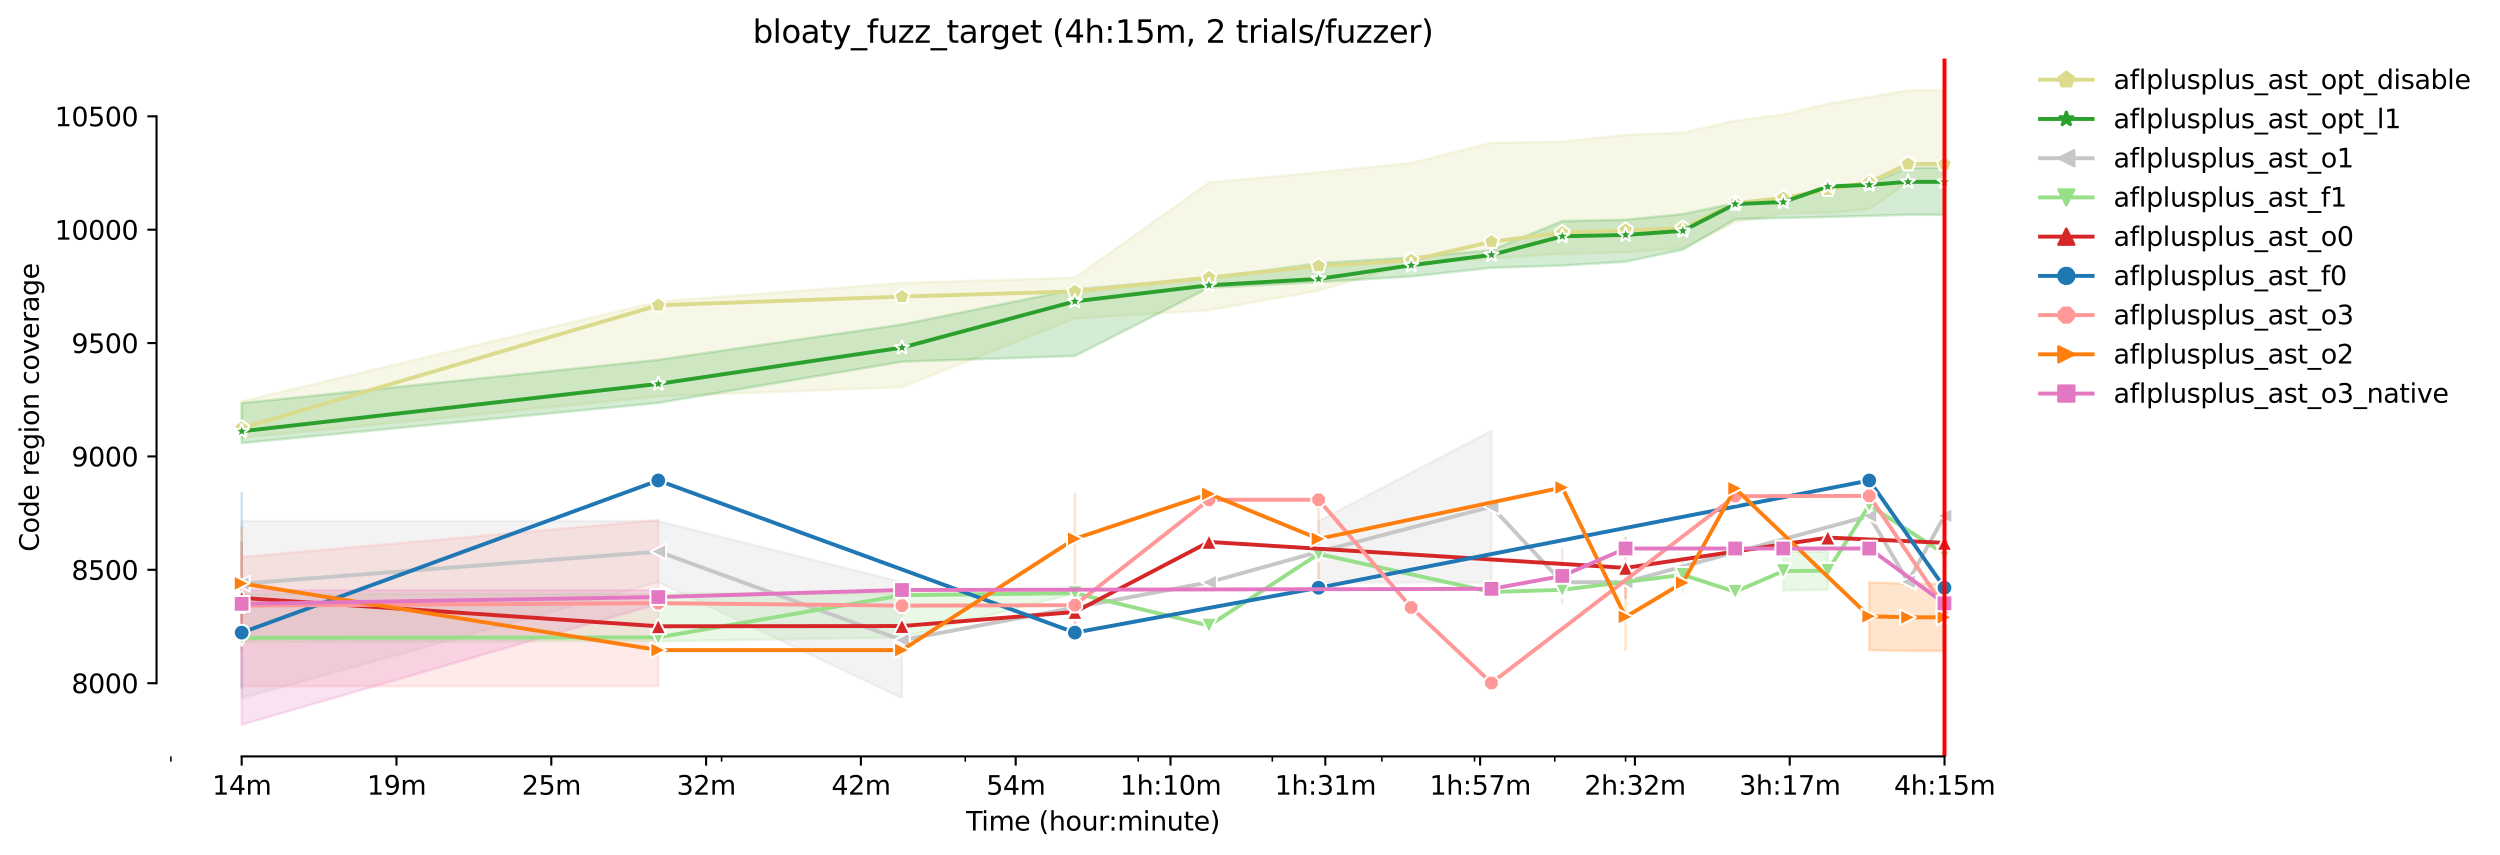 <?xml version="1.0" encoding="utf-8" standalone="no"?>
<!DOCTYPE svg PUBLIC "-//W3C//DTD SVG 1.1//EN"
  "http://www.w3.org/Graphics/SVG/1.1/DTD/svg11.dtd">
<svg xmlns:xlink="http://www.w3.org/1999/xlink" width="953.293pt" height="325.986pt" viewBox="0 0 953.293 325.986" xmlns="http://www.w3.org/2000/svg" version="1.1">
 <defs>
  <style type="text/css">*{stroke-linejoin: round; stroke-linecap: butt}</style>
 </defs>
 <g id="figure_1">
  <g id="patch_1">
   <path d="M 0 325.986 
L 953.293 325.986 
L 953.293 0 
L 0 0 
z
" style="fill: #ffffff"/>
  </g>
  <g id="axes_1">
   <g id="patch_2">
    <path d="M 59.691 288.43 
L 773.931 288.43 
L 773.931 22.318 
L 59.691 22.318 
z
" style="fill: #ffffff"/>
   </g>
   <g id="PolyCollection_1">
    <defs>
     <path id="m91be92ba9d" d="M 92.156 -172.947 
L 92.156 -159.026 
L 251.01 -174.849 
L 343.933 -178.394 
L 409.864 -204.505 
L 461.003 -207.704 
L 502.787 -215.14 
L 538.115 -225.515 
L 568.718 -227.418 
L 595.711 -229.233 
L 619.857 -229.752 
L 641.7 -231.395 
L 661.641 -241.338 
L 679.985 -244.624 
L 696.969 -244.796 
L 712.781 -246.18 
L 727.571 -256.469 
L 741.465 -256.469 
L 741.465 -291.572 
L 741.465 -291.572 
L 727.571 -291.572 
L 712.781 -288.978 
L 696.969 -286.385 
L 679.985 -282.321 
L 661.641 -279.986 
L 641.7 -275.404 
L 619.857 -274.539 
L 595.711 -271.945 
L 568.718 -271.513 
L 538.115 -263.818 
L 502.787 -260.273 
L 461.003 -256.382 
L 409.864 -220.068 
L 343.933 -218.08 
L 251.01 -210.99 
L 92.156 -172.947 
z
" style="stroke: #dbdb8d; stroke-opacity: 0.2"/>
    </defs>
    <g clip-path="url(#pdd81d97d4a)">
     <use xlink:href="#m91be92ba9d" x="0" y="325.986" style="fill: #dbdb8d; fill-opacity: 0.2; stroke: #dbdb8d; stroke-opacity: 0.2"/>
    </g>
   </g>
   <g id="PolyCollection_2">
    <defs>
     <path id="mfe558834cb" d="M 92.156 -172.255 
L 92.156 -157.038 
L 251.01 -172.341 
L 343.933 -188.078 
L 409.864 -190.239 
L 461.003 -216.264 
L 502.787 -218.426 
L 538.115 -220.587 
L 568.718 -223.873 
L 595.711 -224.737 
L 619.857 -226.207 
L 641.7 -230.79 
L 661.641 -242.376 
L 679.985 -242.894 
L 696.969 -243.24 
L 712.781 -243.672 
L 727.571 -244.105 
L 741.465 -244.105 
L 741.465 -262.002 
L 741.465 -262.002 
L 727.571 -262.002 
L 712.781 -255.95 
L 696.969 -255.172 
L 679.985 -249.379 
L 661.641 -248.514 
L 641.7 -244.364 
L 619.857 -242.203 
L 595.711 -241.684 
L 568.718 -230.617 
L 538.115 -227.85 
L 502.787 -225.602 
L 461.003 -219.982 
L 409.864 -215.659 
L 343.933 -202.257 
L 251.01 -188.769 
L 92.156 -172.255 
z
" style="stroke: #2ca02c; stroke-opacity: 0.2"/>
    </defs>
    <g clip-path="url(#pdd81d97d4a)">
     <use xlink:href="#mfe558834cb" x="0" y="325.986" style="fill: #2ca02c; fill-opacity: 0.2; stroke: #2ca02c; stroke-opacity: 0.2"/>
    </g>
   </g>
   <g id="PolyCollection_3">
    <path d="M 92.156 198.691 
L 92.156 266.218 
L 251.01 221.95 
L 343.933 266.218 
L 343.933 221.95 
L 343.933 221.95 
L 251.01 198.691 
L 92.156 198.691 
z
" clip-path="url(#pdd81d97d4a)" style="fill: #c7c7c7; fill-opacity: 0.2; stroke: #c7c7c7; stroke-opacity: 0.2"/>
    <path d="M 502.787 198.691 
L 502.787 222.123 
L 568.718 222.123 
L 568.718 164.28 
L 568.718 164.28 
L 502.787 198.691 
z
" clip-path="url(#pdd81d97d4a)" style="fill: #c7c7c7; fill-opacity: 0.2; stroke: #c7c7c7; stroke-opacity: 0.2"/>
    <path d="M 741.465 164.28 
L 741.465 221.863 
L 741.465 164.28 
L 741.465 164.28 
z
" clip-path="url(#pdd81d97d4a)" style="fill: #c7c7c7; fill-opacity: 0.2; stroke: #c7c7c7; stroke-opacity: 0.2"/>
   </g>
   <g id="PolyCollection_4">
    <path d="M 92.156 226.446 
L 92.156 244.776 
L 251.01 244.516 
L 343.933 243.046 
L 409.864 226.273 
L 409.864 226.1 
L 409.864 226.1 
L 343.933 226.273 
L 251.01 226.446 
L 92.156 226.446 
z
" clip-path="url(#pdd81d97d4a)" style="fill: #98df8a; fill-opacity: 0.2; stroke: #98df8a; stroke-opacity: 0.2"/>
    <path d="M 568.718 225.408 
L 568.718 226.1 
L 568.718 225.408 
L 568.718 225.408 
z
" clip-path="url(#pdd81d97d4a)" style="fill: #98df8a; fill-opacity: 0.2; stroke: #98df8a; stroke-opacity: 0.2"/>
    <path d="M 641.7 212.612 
L 641.7 225.754 
L 641.7 212.612 
L 641.7 212.612 
z
" clip-path="url(#pdd81d97d4a)" style="fill: #98df8a; fill-opacity: 0.2; stroke: #98df8a; stroke-opacity: 0.2"/>
    <path d="M 679.985 210.364 
L 679.985 225.149 
L 696.969 224.889 
L 696.969 210.364 
L 696.969 210.364 
L 679.985 210.364 
z
" clip-path="url(#pdd81d97d4a)" style="fill: #98df8a; fill-opacity: 0.2; stroke: #98df8a; stroke-opacity: 0.2"/>
    <path d="M 741.465 192.639 
L 741.465 224.889 
L 741.465 192.639 
L 741.465 192.639 
z
" clip-path="url(#pdd81d97d4a)" style="fill: #98df8a; fill-opacity: 0.2; stroke: #98df8a; stroke-opacity: 0.2"/>
   </g>
   <g id="PolyCollection_5">
    <path d="M 92.156 206.992 
L 92.156 238.896 
L 92.156 206.992 
L 92.156 206.992 
z
" clip-path="url(#pdd81d97d4a)" style="fill: #d62728; fill-opacity: 0.2; stroke: #d62728; stroke-opacity: 0.2"/>
    <path d="M 409.864 228.002 
L 409.864 238.723 
L 409.864 228.002 
L 409.864 228.002 
z
" clip-path="url(#pdd81d97d4a)" style="fill: #d62728; fill-opacity: 0.2; stroke: #d62728; stroke-opacity: 0.2"/>
    <path d="M 619.857 205.09 
L 619.857 228.002 
L 619.857 205.09 
L 619.857 205.09 
z
" clip-path="url(#pdd81d97d4a)" style="fill: #d62728; fill-opacity: 0.2; stroke: #d62728; stroke-opacity: 0.2"/>
    <path d="M 741.465 205.003 
L 741.465 228.002 
L 741.465 205.003 
L 741.465 205.003 
z
" clip-path="url(#pdd81d97d4a)" style="fill: #d62728; fill-opacity: 0.2; stroke: #d62728; stroke-opacity: 0.2"/>
   </g>
   <g id="PolyCollection_6">
    <path d="M 92.156 187.97 
L 92.156 262.241 
L 92.156 187.97 
L 92.156 187.97 
z
" clip-path="url(#pdd81d97d4a)" style="fill: #1f77b4; fill-opacity: 0.2; stroke: #1f77b4; stroke-opacity: 0.2"/>
    <path d="M 741.465 183.215 
L 741.465 262.241 
L 741.465 183.215 
L 741.465 183.215 
z
" clip-path="url(#pdd81d97d4a)" style="fill: #1f77b4; fill-opacity: 0.2; stroke: #1f77b4; stroke-opacity: 0.2"/>
   </g>
   <g id="PolyCollection_7">
    <path d="M 92.156 212.439 
L 92.156 261.636 
L 251.01 261.636 
L 251.01 198.346 
L 251.01 198.346 
L 92.156 212.439 
z
" clip-path="url(#pdd81d97d4a)" style="fill: #ff9896; fill-opacity: 0.2; stroke: #ff9896; stroke-opacity: 0.2"/>
    <path d="M 741.465 189.094 
L 741.465 260.425 
L 741.465 189.094 
L 741.465 189.094 
z
" clip-path="url(#pdd81d97d4a)" style="fill: #ff9896; fill-opacity: 0.2; stroke: #ff9896; stroke-opacity: 0.2"/>
   </g>
   <g id="PolyCollection_8">
    <path d="M 92.156 201.026 
L 92.156 247.888 
L 92.156 201.026 
L 92.156 201.026 
z
" clip-path="url(#pdd81d97d4a)" style="fill: #ff7f0e; fill-opacity: 0.2; stroke: #ff7f0e; stroke-opacity: 0.2"/>
    <path d="M 409.864 188.316 
L 409.864 222.555 
L 409.864 188.316 
L 409.864 188.316 
z
" clip-path="url(#pdd81d97d4a)" style="fill: #ff7f0e; fill-opacity: 0.2; stroke: #ff7f0e; stroke-opacity: 0.2"/>
    <path d="M 502.787 188.316 
L 502.787 222.641 
L 502.787 188.316 
L 502.787 188.316 
z
" clip-path="url(#pdd81d97d4a)" style="fill: #ff7f0e; fill-opacity: 0.2; stroke: #ff7f0e; stroke-opacity: 0.2"/>
    <path d="M 619.857 222.555 
L 619.857 247.888 
L 619.857 222.555 
L 619.857 222.555 
z
" clip-path="url(#pdd81d97d4a)" style="fill: #ff7f0e; fill-opacity: 0.2; stroke: #ff7f0e; stroke-opacity: 0.2"/>
    <path d="M 712.781 222.123 
L 712.781 247.888 
L 727.571 248.234 
L 741.465 248.234 
L 741.465 222.555 
L 741.465 222.555 
L 727.571 222.555 
L 712.781 222.123 
z
" clip-path="url(#pdd81d97d4a)" style="fill: #ff7f0e; fill-opacity: 0.2; stroke: #ff7f0e; stroke-opacity: 0.2"/>
   </g>
   <g id="PolyCollection_9">
    <path d="M 92.156 225.062 
L 92.156 276.334 
L 251.01 230.25 
L 251.01 225.062 
L 251.01 225.062 
L 92.156 225.062 
z
" clip-path="url(#pdd81d97d4a)" style="fill: #e377c2; fill-opacity: 0.2; stroke: #e377c2; stroke-opacity: 0.2"/>
    <path d="M 595.711 209.153 
L 595.711 230.077 
L 595.711 209.153 
L 595.711 209.153 
z
" clip-path="url(#pdd81d97d4a)" style="fill: #e377c2; fill-opacity: 0.2; stroke: #e377c2; stroke-opacity: 0.2"/>
    <path d="M 741.465 209.153 
L 741.465 276.334 
L 741.465 209.153 
L 741.465 209.153 
z
" clip-path="url(#pdd81d97d4a)" style="fill: #e377c2; fill-opacity: 0.2; stroke: #e377c2; stroke-opacity: 0.2"/>
   </g>
   <g id="matplotlib.axis_1">
    <g id="xtick_1">
     <g id="line2d_1">
      <defs>
       <path id="m1e33b8d5a0" d="M 0 0 
L 0 3.5 
" style="stroke: #000000; stroke-width: 0.8"/>
      </defs>
      <g>
       <use xlink:href="#m1e33b8d5a0" x="92.156" y="288.43" style="stroke: #000000; stroke-width: 0.8"/>
      </g>
     </g>
     <g id="text_1">
      <!-- 14m -->
      <g transform="translate(80.923 303.029)scale(0.1 -0.1)">
       <defs>
        <path id="DejaVuSans-31" d="M 794 531 
L 1825 531 
L 1825 4091 
L 703 3866 
L 703 4441 
L 1819 4666 
L 2450 4666 
L 2450 531 
L 3481 531 
L 3481 0 
L 794 0 
L 794 531 
z
" transform="scale(0.016)"/>
        <path id="DejaVuSans-34" d="M 2419 4116 
L 825 1625 
L 2419 1625 
L 2419 4116 
z
M 2253 4666 
L 3047 4666 
L 3047 1625 
L 3713 1625 
L 3713 1100 
L 3047 1100 
L 3047 0 
L 2419 0 
L 2419 1100 
L 313 1100 
L 313 1709 
L 2253 4666 
z
" transform="scale(0.016)"/>
        <path id="DejaVuSans-6d" d="M 3328 2828 
Q 3544 3216 3844 3400 
Q 4144 3584 4550 3584 
Q 5097 3584 5394 3201 
Q 5691 2819 5691 2113 
L 5691 0 
L 5113 0 
L 5113 2094 
Q 5113 2597 4934 2840 
Q 4756 3084 4391 3084 
Q 3944 3084 3684 2787 
Q 3425 2491 3425 1978 
L 3425 0 
L 2847 0 
L 2847 2094 
Q 2847 2600 2669 2842 
Q 2491 3084 2119 3084 
Q 1678 3084 1418 2786 
Q 1159 2488 1159 1978 
L 1159 0 
L 581 0 
L 581 3500 
L 1159 3500 
L 1159 2956 
Q 1356 3278 1631 3431 
Q 1906 3584 2284 3584 
Q 2666 3584 2933 3390 
Q 3200 3197 3328 2828 
z
" transform="scale(0.016)"/>
       </defs>
       <use xlink:href="#DejaVuSans-31"/>
       <use xlink:href="#DejaVuSans-34" x="63.623"/>
       <use xlink:href="#DejaVuSans-6d" x="127.246"/>
      </g>
     </g>
    </g>
    <g id="xtick_2">
     <g id="line2d_2">
      <g>
       <use xlink:href="#m1e33b8d5a0" x="151.186" y="288.43" style="stroke: #000000; stroke-width: 0.8"/>
      </g>
     </g>
     <g id="text_2">
      <!-- 19m -->
      <g transform="translate(139.953 303.029)scale(0.1 -0.1)">
       <defs>
        <path id="DejaVuSans-39" d="M 703 97 
L 703 672 
Q 941 559 1184 500 
Q 1428 441 1663 441 
Q 2288 441 2617 861 
Q 2947 1281 2994 2138 
Q 2813 1869 2534 1725 
Q 2256 1581 1919 1581 
Q 1219 1581 811 2004 
Q 403 2428 403 3163 
Q 403 3881 828 4315 
Q 1253 4750 1959 4750 
Q 2769 4750 3195 4129 
Q 3622 3509 3622 2328 
Q 3622 1225 3098 567 
Q 2575 -91 1691 -91 
Q 1453 -91 1209 -44 
Q 966 3 703 97 
z
M 1959 2075 
Q 2384 2075 2632 2365 
Q 2881 2656 2881 3163 
Q 2881 3666 2632 3958 
Q 2384 4250 1959 4250 
Q 1534 4250 1286 3958 
Q 1038 3666 1038 3163 
Q 1038 2656 1286 2365 
Q 1534 2075 1959 2075 
z
" transform="scale(0.016)"/>
       </defs>
       <use xlink:href="#DejaVuSans-31"/>
       <use xlink:href="#DejaVuSans-39" x="63.623"/>
       <use xlink:href="#DejaVuSans-6d" x="127.246"/>
      </g>
     </g>
    </g>
    <g id="xtick_3">
     <g id="line2d_3">
      <g>
       <use xlink:href="#m1e33b8d5a0" x="210.215" y="288.43" style="stroke: #000000; stroke-width: 0.8"/>
      </g>
     </g>
     <g id="text_3">
      <!-- 25m -->
      <g transform="translate(198.982 303.029)scale(0.1 -0.1)">
       <defs>
        <path id="DejaVuSans-32" d="M 1228 531 
L 3431 531 
L 3431 0 
L 469 0 
L 469 531 
Q 828 903 1448 1529 
Q 2069 2156 2228 2338 
Q 2531 2678 2651 2914 
Q 2772 3150 2772 3378 
Q 2772 3750 2511 3984 
Q 2250 4219 1831 4219 
Q 1534 4219 1204 4116 
Q 875 4013 500 3803 
L 500 4441 
Q 881 4594 1212 4672 
Q 1544 4750 1819 4750 
Q 2544 4750 2975 4387 
Q 3406 4025 3406 3419 
Q 3406 3131 3298 2873 
Q 3191 2616 2906 2266 
Q 2828 2175 2409 1742 
Q 1991 1309 1228 531 
z
" transform="scale(0.016)"/>
        <path id="DejaVuSans-35" d="M 691 4666 
L 3169 4666 
L 3169 4134 
L 1269 4134 
L 1269 2991 
Q 1406 3038 1543 3061 
Q 1681 3084 1819 3084 
Q 2600 3084 3056 2656 
Q 3513 2228 3513 1497 
Q 3513 744 3044 326 
Q 2575 -91 1722 -91 
Q 1428 -91 1123 -41 
Q 819 9 494 109 
L 494 744 
Q 775 591 1075 516 
Q 1375 441 1709 441 
Q 2250 441 2565 725 
Q 2881 1009 2881 1497 
Q 2881 1984 2565 2268 
Q 2250 2553 1709 2553 
Q 1456 2553 1204 2497 
Q 953 2441 691 2322 
L 691 4666 
z
" transform="scale(0.016)"/>
       </defs>
       <use xlink:href="#DejaVuSans-32"/>
       <use xlink:href="#DejaVuSans-35" x="63.623"/>
       <use xlink:href="#DejaVuSans-6d" x="127.246"/>
      </g>
     </g>
    </g>
    <g id="xtick_4">
     <g id="line2d_4">
      <g>
       <use xlink:href="#m1e33b8d5a0" x="269.244" y="288.43" style="stroke: #000000; stroke-width: 0.8"/>
      </g>
     </g>
     <g id="text_4">
      <!-- 32m -->
      <g transform="translate(258.012 303.029)scale(0.1 -0.1)">
       <defs>
        <path id="DejaVuSans-33" d="M 2597 2516 
Q 3050 2419 3304 2112 
Q 3559 1806 3559 1356 
Q 3559 666 3084 287 
Q 2609 -91 1734 -91 
Q 1441 -91 1130 -33 
Q 819 25 488 141 
L 488 750 
Q 750 597 1062 519 
Q 1375 441 1716 441 
Q 2309 441 2620 675 
Q 2931 909 2931 1356 
Q 2931 1769 2642 2001 
Q 2353 2234 1838 2234 
L 1294 2234 
L 1294 2753 
L 1863 2753 
Q 2328 2753 2575 2939 
Q 2822 3125 2822 3475 
Q 2822 3834 2567 4026 
Q 2313 4219 1838 4219 
Q 1578 4219 1281 4162 
Q 984 4106 628 3988 
L 628 4550 
Q 988 4650 1302 4700 
Q 1616 4750 1894 4750 
Q 2613 4750 3031 4423 
Q 3450 4097 3450 3541 
Q 3450 3153 3228 2886 
Q 3006 2619 2597 2516 
z
" transform="scale(0.016)"/>
       </defs>
       <use xlink:href="#DejaVuSans-33"/>
       <use xlink:href="#DejaVuSans-32" x="63.623"/>
       <use xlink:href="#DejaVuSans-6d" x="127.246"/>
      </g>
     </g>
    </g>
    <g id="xtick_5">
     <g id="line2d_5">
      <g>
       <use xlink:href="#m1e33b8d5a0" x="328.274" y="288.43" style="stroke: #000000; stroke-width: 0.8"/>
      </g>
     </g>
     <g id="text_5">
      <!-- 42m -->
      <g transform="translate(317.041 303.029)scale(0.1 -0.1)">
       <use xlink:href="#DejaVuSans-34"/>
       <use xlink:href="#DejaVuSans-32" x="63.623"/>
       <use xlink:href="#DejaVuSans-6d" x="127.246"/>
      </g>
     </g>
    </g>
    <g id="xtick_6">
     <g id="line2d_6">
      <g>
       <use xlink:href="#m1e33b8d5a0" x="387.303" y="288.43" style="stroke: #000000; stroke-width: 0.8"/>
      </g>
     </g>
     <g id="text_6">
      <!-- 54m -->
      <g transform="translate(376.071 303.029)scale(0.1 -0.1)">
       <use xlink:href="#DejaVuSans-35"/>
       <use xlink:href="#DejaVuSans-34" x="63.623"/>
       <use xlink:href="#DejaVuSans-6d" x="127.246"/>
      </g>
     </g>
    </g>
    <g id="xtick_7">
     <g id="line2d_7">
      <g>
       <use xlink:href="#m1e33b8d5a0" x="446.333" y="288.43" style="stroke: #000000; stroke-width: 0.8"/>
      </g>
     </g>
     <g id="text_7">
      <!-- 1h:10m -->
      <g transform="translate(427.066 303.029)scale(0.1 -0.1)">
       <defs>
        <path id="DejaVuSans-68" d="M 3513 2113 
L 3513 0 
L 2938 0 
L 2938 2094 
Q 2938 2591 2744 2837 
Q 2550 3084 2163 3084 
Q 1697 3084 1428 2787 
Q 1159 2491 1159 1978 
L 1159 0 
L 581 0 
L 581 4863 
L 1159 4863 
L 1159 2956 
Q 1366 3272 1645 3428 
Q 1925 3584 2291 3584 
Q 2894 3584 3203 3211 
Q 3513 2838 3513 2113 
z
" transform="scale(0.016)"/>
        <path id="DejaVuSans-3a" d="M 750 794 
L 1409 794 
L 1409 0 
L 750 0 
L 750 794 
z
M 750 3309 
L 1409 3309 
L 1409 2516 
L 750 2516 
L 750 3309 
z
" transform="scale(0.016)"/>
        <path id="DejaVuSans-30" d="M 2034 4250 
Q 1547 4250 1301 3770 
Q 1056 3291 1056 2328 
Q 1056 1369 1301 889 
Q 1547 409 2034 409 
Q 2525 409 2770 889 
Q 3016 1369 3016 2328 
Q 3016 3291 2770 3770 
Q 2525 4250 2034 4250 
z
M 2034 4750 
Q 2819 4750 3233 4129 
Q 3647 3509 3647 2328 
Q 3647 1150 3233 529 
Q 2819 -91 2034 -91 
Q 1250 -91 836 529 
Q 422 1150 422 2328 
Q 422 3509 836 4129 
Q 1250 4750 2034 4750 
z
" transform="scale(0.016)"/>
       </defs>
       <use xlink:href="#DejaVuSans-31"/>
       <use xlink:href="#DejaVuSans-68" x="63.623"/>
       <use xlink:href="#DejaVuSans-3a" x="127.002"/>
       <use xlink:href="#DejaVuSans-31" x="160.693"/>
       <use xlink:href="#DejaVuSans-30" x="224.316"/>
       <use xlink:href="#DejaVuSans-6d" x="287.939"/>
      </g>
     </g>
    </g>
    <g id="xtick_8">
     <g id="line2d_8">
      <g>
       <use xlink:href="#m1e33b8d5a0" x="505.362" y="288.43" style="stroke: #000000; stroke-width: 0.8"/>
      </g>
     </g>
     <g id="text_8">
      <!-- 1h:31m -->
      <g transform="translate(486.095 303.029)scale(0.1 -0.1)">
       <use xlink:href="#DejaVuSans-31"/>
       <use xlink:href="#DejaVuSans-68" x="63.623"/>
       <use xlink:href="#DejaVuSans-3a" x="127.002"/>
       <use xlink:href="#DejaVuSans-33" x="160.693"/>
       <use xlink:href="#DejaVuSans-31" x="224.316"/>
       <use xlink:href="#DejaVuSans-6d" x="287.939"/>
      </g>
     </g>
    </g>
    <g id="xtick_9">
     <g id="line2d_9">
      <g>
       <use xlink:href="#m1e33b8d5a0" x="564.392" y="288.43" style="stroke: #000000; stroke-width: 0.8"/>
      </g>
     </g>
     <g id="text_9">
      <!-- 1h:57m -->
      <g transform="translate(545.125 303.029)scale(0.1 -0.1)">
       <defs>
        <path id="DejaVuSans-37" d="M 525 4666 
L 3525 4666 
L 3525 4397 
L 1831 0 
L 1172 0 
L 2766 4134 
L 525 4134 
L 525 4666 
z
" transform="scale(0.016)"/>
       </defs>
       <use xlink:href="#DejaVuSans-31"/>
       <use xlink:href="#DejaVuSans-68" x="63.623"/>
       <use xlink:href="#DejaVuSans-3a" x="127.002"/>
       <use xlink:href="#DejaVuSans-35" x="160.693"/>
       <use xlink:href="#DejaVuSans-37" x="224.316"/>
       <use xlink:href="#DejaVuSans-6d" x="287.939"/>
      </g>
     </g>
    </g>
    <g id="xtick_10">
     <g id="line2d_10">
      <g>
       <use xlink:href="#m1e33b8d5a0" x="623.421" y="288.43" style="stroke: #000000; stroke-width: 0.8"/>
      </g>
     </g>
     <g id="text_10">
      <!-- 2h:32m -->
      <g transform="translate(604.154 303.029)scale(0.1 -0.1)">
       <use xlink:href="#DejaVuSans-32"/>
       <use xlink:href="#DejaVuSans-68" x="63.623"/>
       <use xlink:href="#DejaVuSans-3a" x="127.002"/>
       <use xlink:href="#DejaVuSans-33" x="160.693"/>
       <use xlink:href="#DejaVuSans-32" x="224.316"/>
       <use xlink:href="#DejaVuSans-6d" x="287.939"/>
      </g>
     </g>
    </g>
    <g id="xtick_11">
     <g id="line2d_11">
      <g>
       <use xlink:href="#m1e33b8d5a0" x="682.451" y="288.43" style="stroke: #000000; stroke-width: 0.8"/>
      </g>
     </g>
     <g id="text_11">
      <!-- 3h:17m -->
      <g transform="translate(663.184 303.029)scale(0.1 -0.1)">
       <use xlink:href="#DejaVuSans-33"/>
       <use xlink:href="#DejaVuSans-68" x="63.623"/>
       <use xlink:href="#DejaVuSans-3a" x="127.002"/>
       <use xlink:href="#DejaVuSans-31" x="160.693"/>
       <use xlink:href="#DejaVuSans-37" x="224.316"/>
       <use xlink:href="#DejaVuSans-6d" x="287.939"/>
      </g>
     </g>
    </g>
    <g id="xtick_12">
     <g id="line2d_12">
      <g>
       <use xlink:href="#m1e33b8d5a0" x="741.48" y="288.43" style="stroke: #000000; stroke-width: 0.8"/>
      </g>
     </g>
     <g id="text_12">
      <!-- 4h:15m -->
      <g transform="translate(722.213 303.029)scale(0.1 -0.1)">
       <use xlink:href="#DejaVuSans-34"/>
       <use xlink:href="#DejaVuSans-68" x="63.623"/>
       <use xlink:href="#DejaVuSans-3a" x="127.002"/>
       <use xlink:href="#DejaVuSans-31" x="160.693"/>
       <use xlink:href="#DejaVuSans-35" x="224.316"/>
       <use xlink:href="#DejaVuSans-6d" x="287.939"/>
      </g>
     </g>
    </g>
    <g id="xtick_13">
     <g id="line2d_13">
      <defs>
       <path id="m09ab754941" d="M 0 0 
L 0 2 
" style="stroke: #000000; stroke-width: 0.6"/>
      </defs>
      <g>
       <use xlink:href="#m09ab754941" x="65.163" y="288.43" style="stroke: #000000; stroke-width: 0.6"/>
      </g>
     </g>
    </g>
    <g id="xtick_14">
     <g id="line2d_14">
      <g>
       <use xlink:href="#m09ab754941" x="275.156" y="288.43" style="stroke: #000000; stroke-width: 0.6"/>
      </g>
     </g>
    </g>
    <g id="xtick_15">
     <g id="line2d_15">
      <g>
       <use xlink:href="#m09ab754941" x="368.08" y="288.43" style="stroke: #000000; stroke-width: 0.6"/>
      </g>
     </g>
    </g>
    <g id="xtick_16">
     <g id="line2d_16">
      <g>
       <use xlink:href="#m09ab754941" x="434.01" y="288.43" style="stroke: #000000; stroke-width: 0.6"/>
      </g>
     </g>
    </g>
    <g id="xtick_17">
     <g id="line2d_17">
      <g>
       <use xlink:href="#m09ab754941" x="485.15" y="288.43" style="stroke: #000000; stroke-width: 0.6"/>
      </g>
     </g>
    </g>
    <g id="xtick_18">
     <g id="line2d_18">
      <g>
       <use xlink:href="#m09ab754941" x="526.934" y="288.43" style="stroke: #000000; stroke-width: 0.6"/>
      </g>
     </g>
    </g>
    <g id="xtick_19">
     <g id="line2d_19">
      <g>
       <use xlink:href="#m09ab754941" x="562.261" y="288.43" style="stroke: #000000; stroke-width: 0.6"/>
      </g>
     </g>
    </g>
    <g id="xtick_20">
     <g id="line2d_20">
      <g>
       <use xlink:href="#m09ab754941" x="592.864" y="288.43" style="stroke: #000000; stroke-width: 0.6"/>
      </g>
     </g>
    </g>
    <g id="xtick_21">
     <g id="line2d_21">
      <g>
       <use xlink:href="#m09ab754941" x="619.857" y="288.43" style="stroke: #000000; stroke-width: 0.6"/>
      </g>
     </g>
    </g>
    <g id="text_13">
     <!-- Time (hour:minute) -->
     <g transform="translate(368.404 316.707)scale(0.1 -0.1)">
      <defs>
       <path id="DejaVuSans-54" d="M -19 4666 
L 3928 4666 
L 3928 4134 
L 2272 4134 
L 2272 0 
L 1638 0 
L 1638 4134 
L -19 4134 
L -19 4666 
z
" transform="scale(0.016)"/>
       <path id="DejaVuSans-69" d="M 603 3500 
L 1178 3500 
L 1178 0 
L 603 0 
L 603 3500 
z
M 603 4863 
L 1178 4863 
L 1178 4134 
L 603 4134 
L 603 4863 
z
" transform="scale(0.016)"/>
       <path id="DejaVuSans-65" d="M 3597 1894 
L 3597 1613 
L 953 1613 
Q 991 1019 1311 708 
Q 1631 397 2203 397 
Q 2534 397 2845 478 
Q 3156 559 3463 722 
L 3463 178 
Q 3153 47 2828 -22 
Q 2503 -91 2169 -91 
Q 1331 -91 842 396 
Q 353 884 353 1716 
Q 353 2575 817 3079 
Q 1281 3584 2069 3584 
Q 2775 3584 3186 3129 
Q 3597 2675 3597 1894 
z
M 3022 2063 
Q 3016 2534 2758 2815 
Q 2500 3097 2075 3097 
Q 1594 3097 1305 2825 
Q 1016 2553 972 2059 
L 3022 2063 
z
" transform="scale(0.016)"/>
       <path id="DejaVuSans-20" transform="scale(0.016)"/>
       <path id="DejaVuSans-28" d="M 1984 4856 
Q 1566 4138 1362 3434 
Q 1159 2731 1159 2009 
Q 1159 1288 1364 580 
Q 1569 -128 1984 -844 
L 1484 -844 
Q 1016 -109 783 600 
Q 550 1309 550 2009 
Q 550 2706 781 3412 
Q 1013 4119 1484 4856 
L 1984 4856 
z
" transform="scale(0.016)"/>
       <path id="DejaVuSans-6f" d="M 1959 3097 
Q 1497 3097 1228 2736 
Q 959 2375 959 1747 
Q 959 1119 1226 758 
Q 1494 397 1959 397 
Q 2419 397 2687 759 
Q 2956 1122 2956 1747 
Q 2956 2369 2687 2733 
Q 2419 3097 1959 3097 
z
M 1959 3584 
Q 2709 3584 3137 3096 
Q 3566 2609 3566 1747 
Q 3566 888 3137 398 
Q 2709 -91 1959 -91 
Q 1206 -91 779 398 
Q 353 888 353 1747 
Q 353 2609 779 3096 
Q 1206 3584 1959 3584 
z
" transform="scale(0.016)"/>
       <path id="DejaVuSans-75" d="M 544 1381 
L 544 3500 
L 1119 3500 
L 1119 1403 
Q 1119 906 1312 657 
Q 1506 409 1894 409 
Q 2359 409 2629 706 
Q 2900 1003 2900 1516 
L 2900 3500 
L 3475 3500 
L 3475 0 
L 2900 0 
L 2900 538 
Q 2691 219 2414 64 
Q 2138 -91 1772 -91 
Q 1169 -91 856 284 
Q 544 659 544 1381 
z
M 1991 3584 
L 1991 3584 
z
" transform="scale(0.016)"/>
       <path id="DejaVuSans-72" d="M 2631 2963 
Q 2534 3019 2420 3045 
Q 2306 3072 2169 3072 
Q 1681 3072 1420 2755 
Q 1159 2438 1159 1844 
L 1159 0 
L 581 0 
L 581 3500 
L 1159 3500 
L 1159 2956 
Q 1341 3275 1631 3429 
Q 1922 3584 2338 3584 
Q 2397 3584 2469 3576 
Q 2541 3569 2628 3553 
L 2631 2963 
z
" transform="scale(0.016)"/>
       <path id="DejaVuSans-6e" d="M 3513 2113 
L 3513 0 
L 2938 0 
L 2938 2094 
Q 2938 2591 2744 2837 
Q 2550 3084 2163 3084 
Q 1697 3084 1428 2787 
Q 1159 2491 1159 1978 
L 1159 0 
L 581 0 
L 581 3500 
L 1159 3500 
L 1159 2956 
Q 1366 3272 1645 3428 
Q 1925 3584 2291 3584 
Q 2894 3584 3203 3211 
Q 3513 2838 3513 2113 
z
" transform="scale(0.016)"/>
       <path id="DejaVuSans-74" d="M 1172 4494 
L 1172 3500 
L 2356 3500 
L 2356 3053 
L 1172 3053 
L 1172 1153 
Q 1172 725 1289 603 
Q 1406 481 1766 481 
L 2356 481 
L 2356 0 
L 1766 0 
Q 1100 0 847 248 
Q 594 497 594 1153 
L 594 3053 
L 172 3053 
L 172 3500 
L 594 3500 
L 594 4494 
L 1172 4494 
z
" transform="scale(0.016)"/>
       <path id="DejaVuSans-29" d="M 513 4856 
L 1013 4856 
Q 1481 4119 1714 3412 
Q 1947 2706 1947 2009 
Q 1947 1309 1714 600 
Q 1481 -109 1013 -844 
L 513 -844 
Q 928 -128 1133 580 
Q 1338 1288 1338 2009 
Q 1338 2731 1133 3434 
Q 928 4138 513 4856 
z
" transform="scale(0.016)"/>
      </defs>
      <use xlink:href="#DejaVuSans-54"/>
      <use xlink:href="#DejaVuSans-69" x="57.959"/>
      <use xlink:href="#DejaVuSans-6d" x="85.742"/>
      <use xlink:href="#DejaVuSans-65" x="183.154"/>
      <use xlink:href="#DejaVuSans-20" x="244.678"/>
      <use xlink:href="#DejaVuSans-28" x="276.465"/>
      <use xlink:href="#DejaVuSans-68" x="315.479"/>
      <use xlink:href="#DejaVuSans-6f" x="378.857"/>
      <use xlink:href="#DejaVuSans-75" x="440.039"/>
      <use xlink:href="#DejaVuSans-72" x="503.418"/>
      <use xlink:href="#DejaVuSans-3a" x="542.781"/>
      <use xlink:href="#DejaVuSans-6d" x="576.473"/>
      <use xlink:href="#DejaVuSans-69" x="673.885"/>
      <use xlink:href="#DejaVuSans-6e" x="701.668"/>
      <use xlink:href="#DejaVuSans-75" x="765.047"/>
      <use xlink:href="#DejaVuSans-74" x="828.426"/>
      <use xlink:href="#DejaVuSans-65" x="867.635"/>
      <use xlink:href="#DejaVuSans-29" x="929.158"/>
     </g>
    </g>
   </g>
   <g id="matplotlib.axis_2">
    <g id="ytick_1">
     <g id="line2d_22">
      <defs>
       <path id="m75aadde15b" d="M 0 0 
L -3.5 0 
" style="stroke: #000000; stroke-width: 0.8"/>
      </defs>
      <g>
       <use xlink:href="#m75aadde15b" x="59.691" y="260.512" style="stroke: #000000; stroke-width: 0.8"/>
      </g>
     </g>
     <g id="text_14">
      <!-- 8000 -->
      <g transform="translate(27.241 264.311)scale(0.1 -0.1)">
       <defs>
        <path id="DejaVuSans-38" d="M 2034 2216 
Q 1584 2216 1326 1975 
Q 1069 1734 1069 1313 
Q 1069 891 1326 650 
Q 1584 409 2034 409 
Q 2484 409 2743 651 
Q 3003 894 3003 1313 
Q 3003 1734 2745 1975 
Q 2488 2216 2034 2216 
z
M 1403 2484 
Q 997 2584 770 2862 
Q 544 3141 544 3541 
Q 544 4100 942 4425 
Q 1341 4750 2034 4750 
Q 2731 4750 3128 4425 
Q 3525 4100 3525 3541 
Q 3525 3141 3298 2862 
Q 3072 2584 2669 2484 
Q 3125 2378 3379 2068 
Q 3634 1759 3634 1313 
Q 3634 634 3220 271 
Q 2806 -91 2034 -91 
Q 1263 -91 848 271 
Q 434 634 434 1313 
Q 434 1759 690 2068 
Q 947 2378 1403 2484 
z
M 1172 3481 
Q 1172 3119 1398 2916 
Q 1625 2713 2034 2713 
Q 2441 2713 2670 2916 
Q 2900 3119 2900 3481 
Q 2900 3844 2670 4047 
Q 2441 4250 2034 4250 
Q 1625 4250 1398 4047 
Q 1172 3844 1172 3481 
z
" transform="scale(0.016)"/>
       </defs>
       <use xlink:href="#DejaVuSans-38"/>
       <use xlink:href="#DejaVuSans-30" x="63.623"/>
       <use xlink:href="#DejaVuSans-30" x="127.246"/>
       <use xlink:href="#DejaVuSans-30" x="190.869"/>
      </g>
     </g>
    </g>
    <g id="ytick_2">
     <g id="line2d_23">
      <g>
       <use xlink:href="#m75aadde15b" x="59.691" y="217.281" style="stroke: #000000; stroke-width: 0.8"/>
      </g>
     </g>
     <g id="text_15">
      <!-- 8500 -->
      <g transform="translate(27.241 221.08)scale(0.1 -0.1)">
       <use xlink:href="#DejaVuSans-38"/>
       <use xlink:href="#DejaVuSans-35" x="63.623"/>
       <use xlink:href="#DejaVuSans-30" x="127.246"/>
       <use xlink:href="#DejaVuSans-30" x="190.869"/>
      </g>
     </g>
    </g>
    <g id="ytick_3">
     <g id="line2d_24">
      <g>
       <use xlink:href="#m75aadde15b" x="59.691" y="174.05" style="stroke: #000000; stroke-width: 0.8"/>
      </g>
     </g>
     <g id="text_16">
      <!-- 9000 -->
      <g transform="translate(27.241 177.849)scale(0.1 -0.1)">
       <use xlink:href="#DejaVuSans-39"/>
       <use xlink:href="#DejaVuSans-30" x="63.623"/>
       <use xlink:href="#DejaVuSans-30" x="127.246"/>
       <use xlink:href="#DejaVuSans-30" x="190.869"/>
      </g>
     </g>
    </g>
    <g id="ytick_4">
     <g id="line2d_25">
      <g>
       <use xlink:href="#m75aadde15b" x="59.691" y="130.819" style="stroke: #000000; stroke-width: 0.8"/>
      </g>
     </g>
     <g id="text_17">
      <!-- 9500 -->
      <g transform="translate(27.241 134.618)scale(0.1 -0.1)">
       <use xlink:href="#DejaVuSans-39"/>
       <use xlink:href="#DejaVuSans-35" x="63.623"/>
       <use xlink:href="#DejaVuSans-30" x="127.246"/>
       <use xlink:href="#DejaVuSans-30" x="190.869"/>
      </g>
     </g>
    </g>
    <g id="ytick_5">
     <g id="line2d_26">
      <g>
       <use xlink:href="#m75aadde15b" x="59.691" y="87.588" style="stroke: #000000; stroke-width: 0.8"/>
      </g>
     </g>
     <g id="text_18">
      <!-- 10000 -->
      <g transform="translate(20.878 91.387)scale(0.1 -0.1)">
       <use xlink:href="#DejaVuSans-31"/>
       <use xlink:href="#DejaVuSans-30" x="63.623"/>
       <use xlink:href="#DejaVuSans-30" x="127.246"/>
       <use xlink:href="#DejaVuSans-30" x="190.869"/>
       <use xlink:href="#DejaVuSans-30" x="254.492"/>
      </g>
     </g>
    </g>
    <g id="ytick_6">
     <g id="line2d_27">
      <g>
       <use xlink:href="#m75aadde15b" x="59.691" y="44.357" style="stroke: #000000; stroke-width: 0.8"/>
      </g>
     </g>
     <g id="text_19">
      <!-- 10500 -->
      <g transform="translate(20.878 48.156)scale(0.1 -0.1)">
       <use xlink:href="#DejaVuSans-31"/>
       <use xlink:href="#DejaVuSans-30" x="63.623"/>
       <use xlink:href="#DejaVuSans-35" x="127.246"/>
       <use xlink:href="#DejaVuSans-30" x="190.869"/>
       <use xlink:href="#DejaVuSans-30" x="254.492"/>
      </g>
     </g>
    </g>
    <g id="text_20">
     <!-- Code region coverage -->
     <g transform="translate(14.798 210.38)rotate(-90)scale(0.1 -0.1)">
      <defs>
       <path id="DejaVuSans-43" d="M 4122 4306 
L 4122 3641 
Q 3803 3938 3442 4084 
Q 3081 4231 2675 4231 
Q 1875 4231 1450 3742 
Q 1025 3253 1025 2328 
Q 1025 1406 1450 917 
Q 1875 428 2675 428 
Q 3081 428 3442 575 
Q 3803 722 4122 1019 
L 4122 359 
Q 3791 134 3420 21 
Q 3050 -91 2638 -91 
Q 1578 -91 968 557 
Q 359 1206 359 2328 
Q 359 3453 968 4101 
Q 1578 4750 2638 4750 
Q 3056 4750 3426 4639 
Q 3797 4528 4122 4306 
z
" transform="scale(0.016)"/>
       <path id="DejaVuSans-64" d="M 2906 2969 
L 2906 4863 
L 3481 4863 
L 3481 0 
L 2906 0 
L 2906 525 
Q 2725 213 2448 61 
Q 2172 -91 1784 -91 
Q 1150 -91 751 415 
Q 353 922 353 1747 
Q 353 2572 751 3078 
Q 1150 3584 1784 3584 
Q 2172 3584 2448 3432 
Q 2725 3281 2906 2969 
z
M 947 1747 
Q 947 1113 1208 752 
Q 1469 391 1925 391 
Q 2381 391 2643 752 
Q 2906 1113 2906 1747 
Q 2906 2381 2643 2742 
Q 2381 3103 1925 3103 
Q 1469 3103 1208 2742 
Q 947 2381 947 1747 
z
" transform="scale(0.016)"/>
       <path id="DejaVuSans-67" d="M 2906 1791 
Q 2906 2416 2648 2759 
Q 2391 3103 1925 3103 
Q 1463 3103 1205 2759 
Q 947 2416 947 1791 
Q 947 1169 1205 825 
Q 1463 481 1925 481 
Q 2391 481 2648 825 
Q 2906 1169 2906 1791 
z
M 3481 434 
Q 3481 -459 3084 -895 
Q 2688 -1331 1869 -1331 
Q 1566 -1331 1297 -1286 
Q 1028 -1241 775 -1147 
L 775 -588 
Q 1028 -725 1275 -790 
Q 1522 -856 1778 -856 
Q 2344 -856 2625 -561 
Q 2906 -266 2906 331 
L 2906 616 
Q 2728 306 2450 153 
Q 2172 0 1784 0 
Q 1141 0 747 490 
Q 353 981 353 1791 
Q 353 2603 747 3093 
Q 1141 3584 1784 3584 
Q 2172 3584 2450 3431 
Q 2728 3278 2906 2969 
L 2906 3500 
L 3481 3500 
L 3481 434 
z
" transform="scale(0.016)"/>
       <path id="DejaVuSans-63" d="M 3122 3366 
L 3122 2828 
Q 2878 2963 2633 3030 
Q 2388 3097 2138 3097 
Q 1578 3097 1268 2742 
Q 959 2388 959 1747 
Q 959 1106 1268 751 
Q 1578 397 2138 397 
Q 2388 397 2633 464 
Q 2878 531 3122 666 
L 3122 134 
Q 2881 22 2623 -34 
Q 2366 -91 2075 -91 
Q 1284 -91 818 406 
Q 353 903 353 1747 
Q 353 2603 823 3093 
Q 1294 3584 2113 3584 
Q 2378 3584 2631 3529 
Q 2884 3475 3122 3366 
z
" transform="scale(0.016)"/>
       <path id="DejaVuSans-76" d="M 191 3500 
L 800 3500 
L 1894 563 
L 2988 3500 
L 3597 3500 
L 2284 0 
L 1503 0 
L 191 3500 
z
" transform="scale(0.016)"/>
       <path id="DejaVuSans-61" d="M 2194 1759 
Q 1497 1759 1228 1600 
Q 959 1441 959 1056 
Q 959 750 1161 570 
Q 1363 391 1709 391 
Q 2188 391 2477 730 
Q 2766 1069 2766 1631 
L 2766 1759 
L 2194 1759 
z
M 3341 1997 
L 3341 0 
L 2766 0 
L 2766 531 
Q 2569 213 2275 61 
Q 1981 -91 1556 -91 
Q 1019 -91 701 211 
Q 384 513 384 1019 
Q 384 1609 779 1909 
Q 1175 2209 1959 2209 
L 2766 2209 
L 2766 2266 
Q 2766 2663 2505 2880 
Q 2244 3097 1772 3097 
Q 1472 3097 1187 3025 
Q 903 2953 641 2809 
L 641 3341 
Q 956 3463 1253 3523 
Q 1550 3584 1831 3584 
Q 2591 3584 2966 3190 
Q 3341 2797 3341 1997 
z
" transform="scale(0.016)"/>
      </defs>
      <use xlink:href="#DejaVuSans-43"/>
      <use xlink:href="#DejaVuSans-6f" x="69.824"/>
      <use xlink:href="#DejaVuSans-64" x="131.006"/>
      <use xlink:href="#DejaVuSans-65" x="194.482"/>
      <use xlink:href="#DejaVuSans-20" x="256.006"/>
      <use xlink:href="#DejaVuSans-72" x="287.793"/>
      <use xlink:href="#DejaVuSans-65" x="326.656"/>
      <use xlink:href="#DejaVuSans-67" x="388.18"/>
      <use xlink:href="#DejaVuSans-69" x="451.656"/>
      <use xlink:href="#DejaVuSans-6f" x="479.439"/>
      <use xlink:href="#DejaVuSans-6e" x="540.621"/>
      <use xlink:href="#DejaVuSans-20" x="604"/>
      <use xlink:href="#DejaVuSans-63" x="635.787"/>
      <use xlink:href="#DejaVuSans-6f" x="690.768"/>
      <use xlink:href="#DejaVuSans-76" x="751.949"/>
      <use xlink:href="#DejaVuSans-65" x="811.129"/>
      <use xlink:href="#DejaVuSans-72" x="872.652"/>
      <use xlink:href="#DejaVuSans-61" x="913.766"/>
      <use xlink:href="#DejaVuSans-67" x="975.045"/>
      <use xlink:href="#DejaVuSans-65" x="1038.521"/>
     </g>
    </g>
   </g>
   <g id="line2d_28">
    <path d="M 92.156 163.242 
L 251.01 116.38 
L 343.933 113.094 
L 409.864 111.106 
L 461.003 105.832 
L 502.787 101.422 
L 538.115 99.26 
L 568.718 92.171 
L 595.711 88.712 
L 619.857 87.761 
L 641.7 87.069 
L 661.641 77.472 
L 679.985 75.483 
L 696.969 72.284 
L 712.781 69.518 
L 727.571 62.514 
L 741.465 62.514 
" clip-path="url(#pdd81d97d4a)" style="fill: none; stroke: #dbdb8d; stroke-width: 1.5; stroke-linecap: square"/>
    <defs>
     <path id="m862397abac" d="M 0 -3 
L -2.853 -0.927 
L -1.763 2.427 
L 1.763 2.427 
L 2.853 -0.927 
z
" style="stroke: #ffffff; stroke-width: 0.75; stroke-linejoin: miter"/>
    </defs>
    <g clip-path="url(#pdd81d97d4a)">
     <use xlink:href="#m862397abac" x="92.156" y="163.242" style="fill: #dbdb8d; stroke: #ffffff; stroke-width: 0.75; stroke-linejoin: miter"/>
     <use xlink:href="#m862397abac" x="251.01" y="116.38" style="fill: #dbdb8d; stroke: #ffffff; stroke-width: 0.75; stroke-linejoin: miter"/>
     <use xlink:href="#m862397abac" x="343.933" y="113.094" style="fill: #dbdb8d; stroke: #ffffff; stroke-width: 0.75; stroke-linejoin: miter"/>
     <use xlink:href="#m862397abac" x="409.864" y="111.106" style="fill: #dbdb8d; stroke: #ffffff; stroke-width: 0.75; stroke-linejoin: miter"/>
     <use xlink:href="#m862397abac" x="461.003" y="105.832" style="fill: #dbdb8d; stroke: #ffffff; stroke-width: 0.75; stroke-linejoin: miter"/>
     <use xlink:href="#m862397abac" x="502.787" y="101.422" style="fill: #dbdb8d; stroke: #ffffff; stroke-width: 0.75; stroke-linejoin: miter"/>
     <use xlink:href="#m862397abac" x="538.115" y="99.26" style="fill: #dbdb8d; stroke: #ffffff; stroke-width: 0.75; stroke-linejoin: miter"/>
     <use xlink:href="#m862397abac" x="568.718" y="92.171" style="fill: #dbdb8d; stroke: #ffffff; stroke-width: 0.75; stroke-linejoin: miter"/>
     <use xlink:href="#m862397abac" x="595.711" y="88.712" style="fill: #dbdb8d; stroke: #ffffff; stroke-width: 0.75; stroke-linejoin: miter"/>
     <use xlink:href="#m862397abac" x="619.857" y="87.761" style="fill: #dbdb8d; stroke: #ffffff; stroke-width: 0.75; stroke-linejoin: miter"/>
     <use xlink:href="#m862397abac" x="641.7" y="87.069" style="fill: #dbdb8d; stroke: #ffffff; stroke-width: 0.75; stroke-linejoin: miter"/>
     <use xlink:href="#m862397abac" x="661.641" y="77.472" style="fill: #dbdb8d; stroke: #ffffff; stroke-width: 0.75; stroke-linejoin: miter"/>
     <use xlink:href="#m862397abac" x="679.985" y="75.483" style="fill: #dbdb8d; stroke: #ffffff; stroke-width: 0.75; stroke-linejoin: miter"/>
     <use xlink:href="#m862397abac" x="696.969" y="72.284" style="fill: #dbdb8d; stroke: #ffffff; stroke-width: 0.75; stroke-linejoin: miter"/>
     <use xlink:href="#m862397abac" x="712.781" y="69.518" style="fill: #dbdb8d; stroke: #ffffff; stroke-width: 0.75; stroke-linejoin: miter"/>
     <use xlink:href="#m862397abac" x="727.571" y="62.514" style="fill: #dbdb8d; stroke: #ffffff; stroke-width: 0.75; stroke-linejoin: miter"/>
     <use xlink:href="#m862397abac" x="741.465" y="62.514" style="fill: #dbdb8d; stroke: #ffffff; stroke-width: 0.75; stroke-linejoin: miter"/>
    </g>
   </g>
   <g id="line2d_29">
    <path d="M 92.156 164.453 
L 251.01 146.382 
L 343.933 132.548 
L 409.864 114.91 
L 461.003 108.771 
L 502.787 106.35 
L 538.115 101.163 
L 568.718 97.185 
L 595.711 90.095 
L 619.857 89.577 
L 641.7 88.02 
L 661.641 77.818 
L 679.985 77.04 
L 696.969 71.16 
L 712.781 70.469 
L 727.571 69.345 
L 741.465 69.345 
" clip-path="url(#pdd81d97d4a)" style="fill: none; stroke: #2ca02c; stroke-width: 1.5; stroke-linecap: square"/>
    <defs>
     <path id="m4c31ddd7db" d="M 0 -3 
L -0.674 -0.927 
L -2.853 -0.927 
L -1.09 0.354 
L -1.763 2.427 
L -0 1.146 
L 1.763 2.427 
L 1.09 0.354 
L 2.853 -0.927 
L 0.674 -0.927 
z
" style="stroke: #ffffff; stroke-width: 0.75; stroke-linejoin: bevel"/>
    </defs>
    <g clip-path="url(#pdd81d97d4a)">
     <use xlink:href="#m4c31ddd7db" x="92.156" y="164.453" style="fill: #2ca02c; stroke: #ffffff; stroke-width: 0.75; stroke-linejoin: bevel"/>
     <use xlink:href="#m4c31ddd7db" x="251.01" y="146.382" style="fill: #2ca02c; stroke: #ffffff; stroke-width: 0.75; stroke-linejoin: bevel"/>
     <use xlink:href="#m4c31ddd7db" x="343.933" y="132.548" style="fill: #2ca02c; stroke: #ffffff; stroke-width: 0.75; stroke-linejoin: bevel"/>
     <use xlink:href="#m4c31ddd7db" x="409.864" y="114.91" style="fill: #2ca02c; stroke: #ffffff; stroke-width: 0.75; stroke-linejoin: bevel"/>
     <use xlink:href="#m4c31ddd7db" x="461.003" y="108.771" style="fill: #2ca02c; stroke: #ffffff; stroke-width: 0.75; stroke-linejoin: bevel"/>
     <use xlink:href="#m4c31ddd7db" x="502.787" y="106.35" style="fill: #2ca02c; stroke: #ffffff; stroke-width: 0.75; stroke-linejoin: bevel"/>
     <use xlink:href="#m4c31ddd7db" x="538.115" y="101.163" style="fill: #2ca02c; stroke: #ffffff; stroke-width: 0.75; stroke-linejoin: bevel"/>
     <use xlink:href="#m4c31ddd7db" x="568.718" y="97.185" style="fill: #2ca02c; stroke: #ffffff; stroke-width: 0.75; stroke-linejoin: bevel"/>
     <use xlink:href="#m4c31ddd7db" x="595.711" y="90.095" style="fill: #2ca02c; stroke: #ffffff; stroke-width: 0.75; stroke-linejoin: bevel"/>
     <use xlink:href="#m4c31ddd7db" x="619.857" y="89.577" style="fill: #2ca02c; stroke: #ffffff; stroke-width: 0.75; stroke-linejoin: bevel"/>
     <use xlink:href="#m4c31ddd7db" x="641.7" y="88.02" style="fill: #2ca02c; stroke: #ffffff; stroke-width: 0.75; stroke-linejoin: bevel"/>
     <use xlink:href="#m4c31ddd7db" x="661.641" y="77.818" style="fill: #2ca02c; stroke: #ffffff; stroke-width: 0.75; stroke-linejoin: bevel"/>
     <use xlink:href="#m4c31ddd7db" x="679.985" y="77.04" style="fill: #2ca02c; stroke: #ffffff; stroke-width: 0.75; stroke-linejoin: bevel"/>
     <use xlink:href="#m4c31ddd7db" x="696.969" y="71.16" style="fill: #2ca02c; stroke: #ffffff; stroke-width: 0.75; stroke-linejoin: bevel"/>
     <use xlink:href="#m4c31ddd7db" x="712.781" y="70.469" style="fill: #2ca02c; stroke: #ffffff; stroke-width: 0.75; stroke-linejoin: bevel"/>
     <use xlink:href="#m4c31ddd7db" x="727.571" y="69.345" style="fill: #2ca02c; stroke: #ffffff; stroke-width: 0.75; stroke-linejoin: bevel"/>
     <use xlink:href="#m4c31ddd7db" x="741.465" y="69.345" style="fill: #2ca02c; stroke: #ffffff; stroke-width: 0.75; stroke-linejoin: bevel"/>
    </g>
   </g>
   <g id="line2d_30">
    <path d="M 92.156 222.555 
L 251.01 210.321 
L 343.933 244.084 
L 461.003 222.036 
L 502.787 210.407 
L 568.718 193.201 
L 595.711 222.036 
L 619.857 221.95 
L 712.781 196.703 
L 727.571 221.863 
L 741.465 196.703 
" clip-path="url(#pdd81d97d4a)" style="fill: none; stroke: #c7c7c7; stroke-width: 1.5; stroke-linecap: square"/>
    <defs>
     <path id="mf838acbda5" d="M -3 -0 
L 3 3 
L 3 -3 
z
" style="stroke: #ffffff; stroke-width: 0.75; stroke-linejoin: miter"/>
    </defs>
    <g clip-path="url(#pdd81d97d4a)">
     <use xlink:href="#mf838acbda5" x="92.156" y="222.555" style="fill: #c7c7c7; stroke: #ffffff; stroke-width: 0.75; stroke-linejoin: miter"/>
     <use xlink:href="#mf838acbda5" x="251.01" y="210.321" style="fill: #c7c7c7; stroke: #ffffff; stroke-width: 0.75; stroke-linejoin: miter"/>
     <use xlink:href="#mf838acbda5" x="343.933" y="244.084" style="fill: #c7c7c7; stroke: #ffffff; stroke-width: 0.75; stroke-linejoin: miter"/>
     <use xlink:href="#mf838acbda5" x="461.003" y="222.036" style="fill: #c7c7c7; stroke: #ffffff; stroke-width: 0.75; stroke-linejoin: miter"/>
     <use xlink:href="#mf838acbda5" x="502.787" y="210.407" style="fill: #c7c7c7; stroke: #ffffff; stroke-width: 0.75; stroke-linejoin: miter"/>
     <use xlink:href="#mf838acbda5" x="568.718" y="193.201" style="fill: #c7c7c7; stroke: #ffffff; stroke-width: 0.75; stroke-linejoin: miter"/>
     <use xlink:href="#mf838acbda5" x="595.711" y="222.036" style="fill: #c7c7c7; stroke: #ffffff; stroke-width: 0.75; stroke-linejoin: miter"/>
     <use xlink:href="#mf838acbda5" x="619.857" y="221.95" style="fill: #c7c7c7; stroke: #ffffff; stroke-width: 0.75; stroke-linejoin: miter"/>
     <use xlink:href="#mf838acbda5" x="712.781" y="196.703" style="fill: #c7c7c7; stroke: #ffffff; stroke-width: 0.75; stroke-linejoin: miter"/>
     <use xlink:href="#mf838acbda5" x="727.571" y="221.863" style="fill: #c7c7c7; stroke: #ffffff; stroke-width: 0.75; stroke-linejoin: miter"/>
     <use xlink:href="#mf838acbda5" x="741.465" y="196.703" style="fill: #c7c7c7; stroke: #ffffff; stroke-width: 0.75; stroke-linejoin: miter"/>
    </g>
   </g>
   <g id="line2d_31">
    <path d="M 92.156 243.219 
L 251.01 243.046 
L 343.933 226.964 
L 409.864 226.186 
L 461.003 238.55 
L 502.787 211.228 
L 568.718 225.754 
L 595.711 224.889 
L 641.7 219.183 
L 661.641 225.668 
L 679.985 217.756 
L 696.969 217.627 
L 712.781 192.639 
L 741.465 211.228 
" clip-path="url(#pdd81d97d4a)" style="fill: none; stroke: #98df8a; stroke-width: 1.5; stroke-linecap: square"/>
    <defs>
     <path id="m290b8bc4f8" d="M -0 3 
L 3 -3 
L -3 -3 
z
" style="stroke: #ffffff; stroke-width: 0.75; stroke-linejoin: miter"/>
    </defs>
    <g clip-path="url(#pdd81d97d4a)">
     <use xlink:href="#m290b8bc4f8" x="92.156" y="243.219" style="fill: #98df8a; stroke: #ffffff; stroke-width: 0.75; stroke-linejoin: miter"/>
     <use xlink:href="#m290b8bc4f8" x="251.01" y="243.046" style="fill: #98df8a; stroke: #ffffff; stroke-width: 0.75; stroke-linejoin: miter"/>
     <use xlink:href="#m290b8bc4f8" x="343.933" y="226.964" style="fill: #98df8a; stroke: #ffffff; stroke-width: 0.75; stroke-linejoin: miter"/>
     <use xlink:href="#m290b8bc4f8" x="409.864" y="226.186" style="fill: #98df8a; stroke: #ffffff; stroke-width: 0.75; stroke-linejoin: miter"/>
     <use xlink:href="#m290b8bc4f8" x="461.003" y="238.55" style="fill: #98df8a; stroke: #ffffff; stroke-width: 0.75; stroke-linejoin: miter"/>
     <use xlink:href="#m290b8bc4f8" x="502.787" y="211.228" style="fill: #98df8a; stroke: #ffffff; stroke-width: 0.75; stroke-linejoin: miter"/>
     <use xlink:href="#m290b8bc4f8" x="568.718" y="225.754" style="fill: #98df8a; stroke: #ffffff; stroke-width: 0.75; stroke-linejoin: miter"/>
     <use xlink:href="#m290b8bc4f8" x="595.711" y="224.889" style="fill: #98df8a; stroke: #ffffff; stroke-width: 0.75; stroke-linejoin: miter"/>
     <use xlink:href="#m290b8bc4f8" x="641.7" y="219.183" style="fill: #98df8a; stroke: #ffffff; stroke-width: 0.75; stroke-linejoin: miter"/>
     <use xlink:href="#m290b8bc4f8" x="661.641" y="225.668" style="fill: #98df8a; stroke: #ffffff; stroke-width: 0.75; stroke-linejoin: miter"/>
     <use xlink:href="#m290b8bc4f8" x="679.985" y="217.756" style="fill: #98df8a; stroke: #ffffff; stroke-width: 0.75; stroke-linejoin: miter"/>
     <use xlink:href="#m290b8bc4f8" x="696.969" y="217.627" style="fill: #98df8a; stroke: #ffffff; stroke-width: 0.75; stroke-linejoin: miter"/>
     <use xlink:href="#m290b8bc4f8" x="712.781" y="192.639" style="fill: #98df8a; stroke: #ffffff; stroke-width: 0.75; stroke-linejoin: miter"/>
     <use xlink:href="#m290b8bc4f8" x="741.465" y="211.228" style="fill: #98df8a; stroke: #ffffff; stroke-width: 0.75; stroke-linejoin: miter"/>
    </g>
   </g>
   <g id="line2d_32">
    <path d="M 92.156 228.002 
L 251.01 238.81 
L 343.933 238.723 
L 409.864 233.363 
L 461.003 206.646 
L 619.857 216.546 
L 696.969 205.003 
L 741.465 206.992 
" clip-path="url(#pdd81d97d4a)" style="fill: none; stroke: #d62728; stroke-width: 1.5; stroke-linecap: square"/>
    <defs>
     <path id="m983f173bd8" d="M 0 -3 
L -3 3 
L 3 3 
z
" style="stroke: #ffffff; stroke-width: 0.75; stroke-linejoin: miter"/>
    </defs>
    <g clip-path="url(#pdd81d97d4a)">
     <use xlink:href="#m983f173bd8" x="92.156" y="228.002" style="fill: #d62728; stroke: #ffffff; stroke-width: 0.75; stroke-linejoin: miter"/>
     <use xlink:href="#m983f173bd8" x="251.01" y="238.81" style="fill: #d62728; stroke: #ffffff; stroke-width: 0.75; stroke-linejoin: miter"/>
     <use xlink:href="#m983f173bd8" x="343.933" y="238.723" style="fill: #d62728; stroke: #ffffff; stroke-width: 0.75; stroke-linejoin: miter"/>
     <use xlink:href="#m983f173bd8" x="409.864" y="233.363" style="fill: #d62728; stroke: #ffffff; stroke-width: 0.75; stroke-linejoin: miter"/>
     <use xlink:href="#m983f173bd8" x="461.003" y="206.646" style="fill: #d62728; stroke: #ffffff; stroke-width: 0.75; stroke-linejoin: miter"/>
     <use xlink:href="#m983f173bd8" x="619.857" y="216.546" style="fill: #d62728; stroke: #ffffff; stroke-width: 0.75; stroke-linejoin: miter"/>
     <use xlink:href="#m983f173bd8" x="696.969" y="205.003" style="fill: #d62728; stroke: #ffffff; stroke-width: 0.75; stroke-linejoin: miter"/>
     <use xlink:href="#m983f173bd8" x="741.465" y="206.992" style="fill: #d62728; stroke: #ffffff; stroke-width: 0.75; stroke-linejoin: miter"/>
    </g>
   </g>
   <g id="line2d_33">
    <path d="M 92.156 241.231 
L 251.01 183.215 
L 409.864 241.231 
L 502.787 224.111 
L 712.781 183.215 
L 741.465 224.111 
" clip-path="url(#pdd81d97d4a)" style="fill: none; stroke: #1f77b4; stroke-width: 1.5; stroke-linecap: square"/>
    <defs>
     <path id="m346053225e" d="M 0 3 
C 0.796 3 1.559 2.684 2.121 2.121 
C 2.684 1.559 3 0.796 3 0 
C 3 -0.796 2.684 -1.559 2.121 -2.121 
C 1.559 -2.684 0.796 -3 0 -3 
C -0.796 -3 -1.559 -2.684 -2.121 -2.121 
C -2.684 -1.559 -3 -0.796 -3 0 
C -3 0.796 -2.684 1.559 -2.121 2.121 
C -1.559 2.684 -0.796 3 0 3 
z
" style="stroke: #ffffff; stroke-width: 0.75"/>
    </defs>
    <g clip-path="url(#pdd81d97d4a)">
     <use xlink:href="#m346053225e" x="92.156" y="241.231" style="fill: #1f77b4; stroke: #ffffff; stroke-width: 0.75"/>
     <use xlink:href="#m346053225e" x="251.01" y="183.215" style="fill: #1f77b4; stroke: #ffffff; stroke-width: 0.75"/>
     <use xlink:href="#m346053225e" x="409.864" y="241.231" style="fill: #1f77b4; stroke: #ffffff; stroke-width: 0.75"/>
     <use xlink:href="#m346053225e" x="502.787" y="224.111" style="fill: #1f77b4; stroke: #ffffff; stroke-width: 0.75"/>
     <use xlink:href="#m346053225e" x="712.781" y="183.215" style="fill: #1f77b4; stroke: #ffffff; stroke-width: 0.75"/>
     <use xlink:href="#m346053225e" x="741.465" y="224.111" style="fill: #1f77b4; stroke: #ffffff; stroke-width: 0.75"/>
    </g>
   </g>
   <g id="line2d_34">
    <path d="M 92.156 230.942 
L 251.01 229.991 
L 343.933 230.942 
L 409.864 230.769 
L 461.003 190.564 
L 502.787 190.564 
L 538.115 231.633 
L 568.718 260.425 
L 661.641 189.181 
L 712.781 189.094 
L 741.465 231.633 
" clip-path="url(#pdd81d97d4a)" style="fill: none; stroke: #ff9896; stroke-width: 1.5; stroke-linecap: square"/>
    <defs>
     <path id="m8fe143aec0" d="M -1.148 -2.772 
L -2.772 -1.148 
L -2.772 1.148 
L -1.148 2.772 
L 1.148 2.772 
L 2.772 1.148 
L 2.772 -1.148 
L 1.148 -2.772 
z
" style="stroke: #ffffff; stroke-width: 0.75; stroke-linejoin: miter"/>
    </defs>
    <g clip-path="url(#pdd81d97d4a)">
     <use xlink:href="#m8fe143aec0" x="92.156" y="230.942" style="fill: #ff9896; stroke: #ffffff; stroke-width: 0.75; stroke-linejoin: miter"/>
     <use xlink:href="#m8fe143aec0" x="251.01" y="229.991" style="fill: #ff9896; stroke: #ffffff; stroke-width: 0.75; stroke-linejoin: miter"/>
     <use xlink:href="#m8fe143aec0" x="343.933" y="230.942" style="fill: #ff9896; stroke: #ffffff; stroke-width: 0.75; stroke-linejoin: miter"/>
     <use xlink:href="#m8fe143aec0" x="409.864" y="230.769" style="fill: #ff9896; stroke: #ffffff; stroke-width: 0.75; stroke-linejoin: miter"/>
     <use xlink:href="#m8fe143aec0" x="461.003" y="190.564" style="fill: #ff9896; stroke: #ffffff; stroke-width: 0.75; stroke-linejoin: miter"/>
     <use xlink:href="#m8fe143aec0" x="502.787" y="190.564" style="fill: #ff9896; stroke: #ffffff; stroke-width: 0.75; stroke-linejoin: miter"/>
     <use xlink:href="#m8fe143aec0" x="538.115" y="231.633" style="fill: #ff9896; stroke: #ffffff; stroke-width: 0.75; stroke-linejoin: miter"/>
     <use xlink:href="#m8fe143aec0" x="568.718" y="260.425" style="fill: #ff9896; stroke: #ffffff; stroke-width: 0.75; stroke-linejoin: miter"/>
     <use xlink:href="#m8fe143aec0" x="661.641" y="189.181" style="fill: #ff9896; stroke: #ffffff; stroke-width: 0.75; stroke-linejoin: miter"/>
     <use xlink:href="#m8fe143aec0" x="712.781" y="189.094" style="fill: #ff9896; stroke: #ffffff; stroke-width: 0.75; stroke-linejoin: miter"/>
     <use xlink:href="#m8fe143aec0" x="741.465" y="231.633" style="fill: #ff9896; stroke: #ffffff; stroke-width: 0.75; stroke-linejoin: miter"/>
    </g>
   </g>
   <g id="line2d_35">
    <path d="M 92.156 222.468 
L 251.01 247.888 
L 343.933 247.888 
L 409.864 205.435 
L 461.003 188.316 
L 502.787 205.479 
L 595.711 185.895 
L 619.857 235.222 
L 641.7 222.209 
L 661.641 186.241 
L 712.781 235.005 
L 727.571 235.394 
L 741.465 235.394 
" clip-path="url(#pdd81d97d4a)" style="fill: none; stroke: #ff7f0e; stroke-width: 1.5; stroke-linecap: square"/>
    <defs>
     <path id="me0532d3fb5" d="M 3 0 
L -3 -3 
L -3 3 
z
" style="stroke: #ffffff; stroke-width: 0.75; stroke-linejoin: miter"/>
    </defs>
    <g clip-path="url(#pdd81d97d4a)">
     <use xlink:href="#me0532d3fb5" x="92.156" y="222.468" style="fill: #ff7f0e; stroke: #ffffff; stroke-width: 0.75; stroke-linejoin: miter"/>
     <use xlink:href="#me0532d3fb5" x="251.01" y="247.888" style="fill: #ff7f0e; stroke: #ffffff; stroke-width: 0.75; stroke-linejoin: miter"/>
     <use xlink:href="#me0532d3fb5" x="343.933" y="247.888" style="fill: #ff7f0e; stroke: #ffffff; stroke-width: 0.75; stroke-linejoin: miter"/>
     <use xlink:href="#me0532d3fb5" x="409.864" y="205.435" style="fill: #ff7f0e; stroke: #ffffff; stroke-width: 0.75; stroke-linejoin: miter"/>
     <use xlink:href="#me0532d3fb5" x="461.003" y="188.316" style="fill: #ff7f0e; stroke: #ffffff; stroke-width: 0.75; stroke-linejoin: miter"/>
     <use xlink:href="#me0532d3fb5" x="502.787" y="205.479" style="fill: #ff7f0e; stroke: #ffffff; stroke-width: 0.75; stroke-linejoin: miter"/>
     <use xlink:href="#me0532d3fb5" x="595.711" y="185.895" style="fill: #ff7f0e; stroke: #ffffff; stroke-width: 0.75; stroke-linejoin: miter"/>
     <use xlink:href="#me0532d3fb5" x="619.857" y="235.222" style="fill: #ff7f0e; stroke: #ffffff; stroke-width: 0.75; stroke-linejoin: miter"/>
     <use xlink:href="#me0532d3fb5" x="641.7" y="222.209" style="fill: #ff7f0e; stroke: #ffffff; stroke-width: 0.75; stroke-linejoin: miter"/>
     <use xlink:href="#me0532d3fb5" x="661.641" y="186.241" style="fill: #ff7f0e; stroke: #ffffff; stroke-width: 0.75; stroke-linejoin: miter"/>
     <use xlink:href="#me0532d3fb5" x="712.781" y="235.005" style="fill: #ff7f0e; stroke: #ffffff; stroke-width: 0.75; stroke-linejoin: miter"/>
     <use xlink:href="#me0532d3fb5" x="727.571" y="235.394" style="fill: #ff7f0e; stroke: #ffffff; stroke-width: 0.75; stroke-linejoin: miter"/>
     <use xlink:href="#me0532d3fb5" x="741.465" y="235.394" style="fill: #ff7f0e; stroke: #ffffff; stroke-width: 0.75; stroke-linejoin: miter"/>
    </g>
   </g>
   <g id="line2d_36">
    <path d="M 92.156 230.25 
L 251.01 227.656 
L 343.933 224.976 
L 568.718 224.544 
L 595.711 219.615 
L 619.857 209.153 
L 661.641 209.153 
L 679.985 209.153 
L 712.781 209.153 
L 741.465 230.077 
" clip-path="url(#pdd81d97d4a)" style="fill: none; stroke: #e377c2; stroke-width: 1.5; stroke-linecap: square"/>
    <defs>
     <path id="m42bf7c505d" d="M -3 3 
L 3 3 
L 3 -3 
L -3 -3 
z
" style="stroke: #ffffff; stroke-width: 0.75; stroke-linejoin: miter"/>
    </defs>
    <g clip-path="url(#pdd81d97d4a)">
     <use xlink:href="#m42bf7c505d" x="92.156" y="230.25" style="fill: #e377c2; stroke: #ffffff; stroke-width: 0.75; stroke-linejoin: miter"/>
     <use xlink:href="#m42bf7c505d" x="251.01" y="227.656" style="fill: #e377c2; stroke: #ffffff; stroke-width: 0.75; stroke-linejoin: miter"/>
     <use xlink:href="#m42bf7c505d" x="343.933" y="224.976" style="fill: #e377c2; stroke: #ffffff; stroke-width: 0.75; stroke-linejoin: miter"/>
     <use xlink:href="#m42bf7c505d" x="568.718" y="224.544" style="fill: #e377c2; stroke: #ffffff; stroke-width: 0.75; stroke-linejoin: miter"/>
     <use xlink:href="#m42bf7c505d" x="595.711" y="219.615" style="fill: #e377c2; stroke: #ffffff; stroke-width: 0.75; stroke-linejoin: miter"/>
     <use xlink:href="#m42bf7c505d" x="619.857" y="209.153" style="fill: #e377c2; stroke: #ffffff; stroke-width: 0.75; stroke-linejoin: miter"/>
     <use xlink:href="#m42bf7c505d" x="661.641" y="209.153" style="fill: #e377c2; stroke: #ffffff; stroke-width: 0.75; stroke-linejoin: miter"/>
     <use xlink:href="#m42bf7c505d" x="679.985" y="209.153" style="fill: #e377c2; stroke: #ffffff; stroke-width: 0.75; stroke-linejoin: miter"/>
     <use xlink:href="#m42bf7c505d" x="712.781" y="209.153" style="fill: #e377c2; stroke: #ffffff; stroke-width: 0.75; stroke-linejoin: miter"/>
     <use xlink:href="#m42bf7c505d" x="741.465" y="230.077" style="fill: #e377c2; stroke: #ffffff; stroke-width: 0.75; stroke-linejoin: miter"/>
    </g>
   </g>
   <g id="line2d_37"/>
   <g id="line2d_38"/>
   <g id="line2d_39"/>
   <g id="line2d_40"/>
   <g id="line2d_41"/>
   <g id="line2d_42"/>
   <g id="line2d_43"/>
   <g id="line2d_44"/>
   <g id="line2d_45"/>
   <g id="line2d_46">
    <path d="M 741.465 288.43 
L 741.465 22.318 
" clip-path="url(#pdd81d97d4a)" style="fill: none; stroke: #ff0000; stroke-width: 1.5; stroke-linecap: square"/>
   </g>
   <g id="patch_3">
    <path d="M 59.691 260.512 
L 59.691 44.357 
" style="fill: none; stroke: #000000; stroke-width: 0.8; stroke-linejoin: miter; stroke-linecap: square"/>
   </g>
   <g id="patch_4">
    <path d="M 92.156 288.43 
L 741.48 288.43 
" style="fill: none; stroke: #000000; stroke-width: 0.8; stroke-linejoin: miter; stroke-linecap: square"/>
   </g>
   <g id="text_21">
    <!-- bloaty_fuzz_target (4h:15m, 2 trials/fuzzer) -->
    <g transform="translate(287.032 16.318)scale(0.12 -0.12)">
     <defs>
      <path id="DejaVuSans-62" d="M 3116 1747 
Q 3116 2381 2855 2742 
Q 2594 3103 2138 3103 
Q 1681 3103 1420 2742 
Q 1159 2381 1159 1747 
Q 1159 1113 1420 752 
Q 1681 391 2138 391 
Q 2594 391 2855 752 
Q 3116 1113 3116 1747 
z
M 1159 2969 
Q 1341 3281 1617 3432 
Q 1894 3584 2278 3584 
Q 2916 3584 3314 3078 
Q 3713 2572 3713 1747 
Q 3713 922 3314 415 
Q 2916 -91 2278 -91 
Q 1894 -91 1617 61 
Q 1341 213 1159 525 
L 1159 0 
L 581 0 
L 581 4863 
L 1159 4863 
L 1159 2969 
z
" transform="scale(0.016)"/>
      <path id="DejaVuSans-6c" d="M 603 4863 
L 1178 4863 
L 1178 0 
L 603 0 
L 603 4863 
z
" transform="scale(0.016)"/>
      <path id="DejaVuSans-79" d="M 2059 -325 
Q 1816 -950 1584 -1140 
Q 1353 -1331 966 -1331 
L 506 -1331 
L 506 -850 
L 844 -850 
Q 1081 -850 1212 -737 
Q 1344 -625 1503 -206 
L 1606 56 
L 191 3500 
L 800 3500 
L 1894 763 
L 2988 3500 
L 3597 3500 
L 2059 -325 
z
" transform="scale(0.016)"/>
      <path id="DejaVuSans-5f" d="M 3263 -1063 
L 3263 -1509 
L -63 -1509 
L -63 -1063 
L 3263 -1063 
z
" transform="scale(0.016)"/>
      <path id="DejaVuSans-66" d="M 2375 4863 
L 2375 4384 
L 1825 4384 
Q 1516 4384 1395 4259 
Q 1275 4134 1275 3809 
L 1275 3500 
L 2222 3500 
L 2222 3053 
L 1275 3053 
L 1275 0 
L 697 0 
L 697 3053 
L 147 3053 
L 147 3500 
L 697 3500 
L 697 3744 
Q 697 4328 969 4595 
Q 1241 4863 1831 4863 
L 2375 4863 
z
" transform="scale(0.016)"/>
      <path id="DejaVuSans-7a" d="M 353 3500 
L 3084 3500 
L 3084 2975 
L 922 459 
L 3084 459 
L 3084 0 
L 275 0 
L 275 525 
L 2438 3041 
L 353 3041 
L 353 3500 
z
" transform="scale(0.016)"/>
      <path id="DejaVuSans-2c" d="M 750 794 
L 1409 794 
L 1409 256 
L 897 -744 
L 494 -744 
L 750 256 
L 750 794 
z
" transform="scale(0.016)"/>
      <path id="DejaVuSans-73" d="M 2834 3397 
L 2834 2853 
Q 2591 2978 2328 3040 
Q 2066 3103 1784 3103 
Q 1356 3103 1142 2972 
Q 928 2841 928 2578 
Q 928 2378 1081 2264 
Q 1234 2150 1697 2047 
L 1894 2003 
Q 2506 1872 2764 1633 
Q 3022 1394 3022 966 
Q 3022 478 2636 193 
Q 2250 -91 1575 -91 
Q 1294 -91 989 -36 
Q 684 19 347 128 
L 347 722 
Q 666 556 975 473 
Q 1284 391 1588 391 
Q 1994 391 2212 530 
Q 2431 669 2431 922 
Q 2431 1156 2273 1281 
Q 2116 1406 1581 1522 
L 1381 1569 
Q 847 1681 609 1914 
Q 372 2147 372 2553 
Q 372 3047 722 3315 
Q 1072 3584 1716 3584 
Q 2034 3584 2315 3537 
Q 2597 3491 2834 3397 
z
" transform="scale(0.016)"/>
      <path id="DejaVuSans-2f" d="M 1625 4666 
L 2156 4666 
L 531 -594 
L 0 -594 
L 1625 4666 
z
" transform="scale(0.016)"/>
     </defs>
     <use xlink:href="#DejaVuSans-62"/>
     <use xlink:href="#DejaVuSans-6c" x="63.477"/>
     <use xlink:href="#DejaVuSans-6f" x="91.26"/>
     <use xlink:href="#DejaVuSans-61" x="152.441"/>
     <use xlink:href="#DejaVuSans-74" x="213.721"/>
     <use xlink:href="#DejaVuSans-79" x="252.93"/>
     <use xlink:href="#DejaVuSans-5f" x="312.109"/>
     <use xlink:href="#DejaVuSans-66" x="362.109"/>
     <use xlink:href="#DejaVuSans-75" x="397.314"/>
     <use xlink:href="#DejaVuSans-7a" x="460.693"/>
     <use xlink:href="#DejaVuSans-7a" x="513.184"/>
     <use xlink:href="#DejaVuSans-5f" x="565.674"/>
     <use xlink:href="#DejaVuSans-74" x="615.674"/>
     <use xlink:href="#DejaVuSans-61" x="654.883"/>
     <use xlink:href="#DejaVuSans-72" x="716.162"/>
     <use xlink:href="#DejaVuSans-67" x="755.525"/>
     <use xlink:href="#DejaVuSans-65" x="819.002"/>
     <use xlink:href="#DejaVuSans-74" x="880.525"/>
     <use xlink:href="#DejaVuSans-20" x="919.734"/>
     <use xlink:href="#DejaVuSans-28" x="951.521"/>
     <use xlink:href="#DejaVuSans-34" x="990.535"/>
     <use xlink:href="#DejaVuSans-68" x="1054.158"/>
     <use xlink:href="#DejaVuSans-3a" x="1117.537"/>
     <use xlink:href="#DejaVuSans-31" x="1151.229"/>
     <use xlink:href="#DejaVuSans-35" x="1214.852"/>
     <use xlink:href="#DejaVuSans-6d" x="1278.475"/>
     <use xlink:href="#DejaVuSans-2c" x="1375.887"/>
     <use xlink:href="#DejaVuSans-20" x="1407.674"/>
     <use xlink:href="#DejaVuSans-32" x="1439.461"/>
     <use xlink:href="#DejaVuSans-20" x="1503.084"/>
     <use xlink:href="#DejaVuSans-74" x="1534.871"/>
     <use xlink:href="#DejaVuSans-72" x="1574.08"/>
     <use xlink:href="#DejaVuSans-69" x="1615.193"/>
     <use xlink:href="#DejaVuSans-61" x="1642.977"/>
     <use xlink:href="#DejaVuSans-6c" x="1704.256"/>
     <use xlink:href="#DejaVuSans-73" x="1732.039"/>
     <use xlink:href="#DejaVuSans-2f" x="1784.139"/>
     <use xlink:href="#DejaVuSans-66" x="1817.83"/>
     <use xlink:href="#DejaVuSans-75" x="1853.035"/>
     <use xlink:href="#DejaVuSans-7a" x="1916.414"/>
     <use xlink:href="#DejaVuSans-7a" x="1968.904"/>
     <use xlink:href="#DejaVuSans-65" x="2021.395"/>
     <use xlink:href="#DejaVuSans-72" x="2082.918"/>
     <use xlink:href="#DejaVuSans-29" x="2124.031"/>
    </g>
   </g>
   <g id="legend_1">
    <g id="line2d_47">
     <path d="M 777.931 30.417 
L 787.931 30.417 
L 797.931 30.417 
" style="fill: none; stroke: #dbdb8d; stroke-width: 1.5; stroke-linecap: square"/>
     <defs>
      <path id="md26accad7b" d="M 0 -3 
L -2.853 -0.927 
L -1.763 2.427 
L 1.763 2.427 
L 2.853 -0.927 
z
" style="stroke: #dbdb8d; stroke-linejoin: miter"/>
     </defs>
     <g>
      <use xlink:href="#md26accad7b" x="787.931" y="30.417" style="fill: #dbdb8d; stroke: #dbdb8d; stroke-linejoin: miter"/>
     </g>
    </g>
    <g id="text_22">
     <!-- aflplusplus_ast_opt_disable -->
     <g transform="translate(805.931 33.917)scale(0.1 -0.1)">
      <defs>
       <path id="DejaVuSans-70" d="M 1159 525 
L 1159 -1331 
L 581 -1331 
L 581 3500 
L 1159 3500 
L 1159 2969 
Q 1341 3281 1617 3432 
Q 1894 3584 2278 3584 
Q 2916 3584 3314 3078 
Q 3713 2572 3713 1747 
Q 3713 922 3314 415 
Q 2916 -91 2278 -91 
Q 1894 -91 1617 61 
Q 1341 213 1159 525 
z
M 3116 1747 
Q 3116 2381 2855 2742 
Q 2594 3103 2138 3103 
Q 1681 3103 1420 2742 
Q 1159 2381 1159 1747 
Q 1159 1113 1420 752 
Q 1681 391 2138 391 
Q 2594 391 2855 752 
Q 3116 1113 3116 1747 
z
" transform="scale(0.016)"/>
      </defs>
      <use xlink:href="#DejaVuSans-61"/>
      <use xlink:href="#DejaVuSans-66" x="61.279"/>
      <use xlink:href="#DejaVuSans-6c" x="96.484"/>
      <use xlink:href="#DejaVuSans-70" x="124.268"/>
      <use xlink:href="#DejaVuSans-6c" x="187.744"/>
      <use xlink:href="#DejaVuSans-75" x="215.527"/>
      <use xlink:href="#DejaVuSans-73" x="278.906"/>
      <use xlink:href="#DejaVuSans-70" x="331.006"/>
      <use xlink:href="#DejaVuSans-6c" x="394.482"/>
      <use xlink:href="#DejaVuSans-75" x="422.266"/>
      <use xlink:href="#DejaVuSans-73" x="485.645"/>
      <use xlink:href="#DejaVuSans-5f" x="537.744"/>
      <use xlink:href="#DejaVuSans-61" x="587.744"/>
      <use xlink:href="#DejaVuSans-73" x="649.023"/>
      <use xlink:href="#DejaVuSans-74" x="701.123"/>
      <use xlink:href="#DejaVuSans-5f" x="740.332"/>
      <use xlink:href="#DejaVuSans-6f" x="790.332"/>
      <use xlink:href="#DejaVuSans-70" x="851.514"/>
      <use xlink:href="#DejaVuSans-74" x="914.99"/>
      <use xlink:href="#DejaVuSans-5f" x="954.199"/>
      <use xlink:href="#DejaVuSans-64" x="1004.199"/>
      <use xlink:href="#DejaVuSans-69" x="1067.676"/>
      <use xlink:href="#DejaVuSans-73" x="1095.459"/>
      <use xlink:href="#DejaVuSans-61" x="1147.559"/>
      <use xlink:href="#DejaVuSans-62" x="1208.838"/>
      <use xlink:href="#DejaVuSans-6c" x="1272.314"/>
      <use xlink:href="#DejaVuSans-65" x="1300.098"/>
     </g>
    </g>
    <g id="line2d_48">
     <path d="M 777.931 45.373 
L 787.931 45.373 
L 797.931 45.373 
" style="fill: none; stroke: #2ca02c; stroke-width: 1.5; stroke-linecap: square"/>
     <defs>
      <path id="m6cdf1e77b3" d="M 0 -3 
L -0.674 -0.927 
L -2.853 -0.927 
L -1.09 0.354 
L -1.763 2.427 
L -0 1.146 
L 1.763 2.427 
L 1.09 0.354 
L 2.853 -0.927 
L 0.674 -0.927 
z
" style="stroke: #2ca02c; stroke-linejoin: bevel"/>
     </defs>
     <g>
      <use xlink:href="#m6cdf1e77b3" x="787.931" y="45.373" style="fill: #2ca02c; stroke: #2ca02c; stroke-linejoin: bevel"/>
     </g>
    </g>
    <g id="text_23">
     <!-- aflplusplus_ast_opt_l1 -->
     <g transform="translate(805.931 48.873)scale(0.1 -0.1)">
      <use xlink:href="#DejaVuSans-61"/>
      <use xlink:href="#DejaVuSans-66" x="61.279"/>
      <use xlink:href="#DejaVuSans-6c" x="96.484"/>
      <use xlink:href="#DejaVuSans-70" x="124.268"/>
      <use xlink:href="#DejaVuSans-6c" x="187.744"/>
      <use xlink:href="#DejaVuSans-75" x="215.527"/>
      <use xlink:href="#DejaVuSans-73" x="278.906"/>
      <use xlink:href="#DejaVuSans-70" x="331.006"/>
      <use xlink:href="#DejaVuSans-6c" x="394.482"/>
      <use xlink:href="#DejaVuSans-75" x="422.266"/>
      <use xlink:href="#DejaVuSans-73" x="485.645"/>
      <use xlink:href="#DejaVuSans-5f" x="537.744"/>
      <use xlink:href="#DejaVuSans-61" x="587.744"/>
      <use xlink:href="#DejaVuSans-73" x="649.023"/>
      <use xlink:href="#DejaVuSans-74" x="701.123"/>
      <use xlink:href="#DejaVuSans-5f" x="740.332"/>
      <use xlink:href="#DejaVuSans-6f" x="790.332"/>
      <use xlink:href="#DejaVuSans-70" x="851.514"/>
      <use xlink:href="#DejaVuSans-74" x="914.99"/>
      <use xlink:href="#DejaVuSans-5f" x="954.199"/>
      <use xlink:href="#DejaVuSans-6c" x="1004.199"/>
      <use xlink:href="#DejaVuSans-31" x="1031.982"/>
     </g>
    </g>
    <g id="line2d_49">
     <path d="M 777.931 60.329 
L 787.931 60.329 
L 797.931 60.329 
" style="fill: none; stroke: #c7c7c7; stroke-width: 1.5; stroke-linecap: square"/>
     <defs>
      <path id="m49be45aeae" d="M -3 -0 
L 3 3 
L 3 -3 
z
" style="stroke: #c7c7c7; stroke-linejoin: miter"/>
     </defs>
     <g>
      <use xlink:href="#m49be45aeae" x="787.931" y="60.329" style="fill: #c7c7c7; stroke: #c7c7c7; stroke-linejoin: miter"/>
     </g>
    </g>
    <g id="text_24">
     <!-- aflplusplus_ast_o1 -->
     <g transform="translate(805.931 63.829)scale(0.1 -0.1)">
      <use xlink:href="#DejaVuSans-61"/>
      <use xlink:href="#DejaVuSans-66" x="61.279"/>
      <use xlink:href="#DejaVuSans-6c" x="96.484"/>
      <use xlink:href="#DejaVuSans-70" x="124.268"/>
      <use xlink:href="#DejaVuSans-6c" x="187.744"/>
      <use xlink:href="#DejaVuSans-75" x="215.527"/>
      <use xlink:href="#DejaVuSans-73" x="278.906"/>
      <use xlink:href="#DejaVuSans-70" x="331.006"/>
      <use xlink:href="#DejaVuSans-6c" x="394.482"/>
      <use xlink:href="#DejaVuSans-75" x="422.266"/>
      <use xlink:href="#DejaVuSans-73" x="485.645"/>
      <use xlink:href="#DejaVuSans-5f" x="537.744"/>
      <use xlink:href="#DejaVuSans-61" x="587.744"/>
      <use xlink:href="#DejaVuSans-73" x="649.023"/>
      <use xlink:href="#DejaVuSans-74" x="701.123"/>
      <use xlink:href="#DejaVuSans-5f" x="740.332"/>
      <use xlink:href="#DejaVuSans-6f" x="790.332"/>
      <use xlink:href="#DejaVuSans-31" x="851.514"/>
     </g>
    </g>
    <g id="line2d_50">
     <path d="M 777.931 75.285 
L 787.931 75.285 
L 797.931 75.285 
" style="fill: none; stroke: #98df8a; stroke-width: 1.5; stroke-linecap: square"/>
     <defs>
      <path id="m21ce0d99d2" d="M -0 3 
L 3 -3 
L -3 -3 
z
" style="stroke: #98df8a; stroke-linejoin: miter"/>
     </defs>
     <g>
      <use xlink:href="#m21ce0d99d2" x="787.931" y="75.285" style="fill: #98df8a; stroke: #98df8a; stroke-linejoin: miter"/>
     </g>
    </g>
    <g id="text_25">
     <!-- aflplusplus_ast_f1 -->
     <g transform="translate(805.931 78.785)scale(0.1 -0.1)">
      <use xlink:href="#DejaVuSans-61"/>
      <use xlink:href="#DejaVuSans-66" x="61.279"/>
      <use xlink:href="#DejaVuSans-6c" x="96.484"/>
      <use xlink:href="#DejaVuSans-70" x="124.268"/>
      <use xlink:href="#DejaVuSans-6c" x="187.744"/>
      <use xlink:href="#DejaVuSans-75" x="215.527"/>
      <use xlink:href="#DejaVuSans-73" x="278.906"/>
      <use xlink:href="#DejaVuSans-70" x="331.006"/>
      <use xlink:href="#DejaVuSans-6c" x="394.482"/>
      <use xlink:href="#DejaVuSans-75" x="422.266"/>
      <use xlink:href="#DejaVuSans-73" x="485.645"/>
      <use xlink:href="#DejaVuSans-5f" x="537.744"/>
      <use xlink:href="#DejaVuSans-61" x="587.744"/>
      <use xlink:href="#DejaVuSans-73" x="649.023"/>
      <use xlink:href="#DejaVuSans-74" x="701.123"/>
      <use xlink:href="#DejaVuSans-5f" x="740.332"/>
      <use xlink:href="#DejaVuSans-66" x="790.332"/>
      <use xlink:href="#DejaVuSans-31" x="825.537"/>
     </g>
    </g>
    <g id="line2d_51">
     <path d="M 777.931 90.242 
L 787.931 90.242 
L 797.931 90.242 
" style="fill: none; stroke: #d62728; stroke-width: 1.5; stroke-linecap: square"/>
     <defs>
      <path id="mcefcd55e08" d="M 0 -3 
L -3 3 
L 3 3 
z
" style="stroke: #d62728; stroke-linejoin: miter"/>
     </defs>
     <g>
      <use xlink:href="#mcefcd55e08" x="787.931" y="90.242" style="fill: #d62728; stroke: #d62728; stroke-linejoin: miter"/>
     </g>
    </g>
    <g id="text_26">
     <!-- aflplusplus_ast_o0 -->
     <g transform="translate(805.931 93.742)scale(0.1 -0.1)">
      <use xlink:href="#DejaVuSans-61"/>
      <use xlink:href="#DejaVuSans-66" x="61.279"/>
      <use xlink:href="#DejaVuSans-6c" x="96.484"/>
      <use xlink:href="#DejaVuSans-70" x="124.268"/>
      <use xlink:href="#DejaVuSans-6c" x="187.744"/>
      <use xlink:href="#DejaVuSans-75" x="215.527"/>
      <use xlink:href="#DejaVuSans-73" x="278.906"/>
      <use xlink:href="#DejaVuSans-70" x="331.006"/>
      <use xlink:href="#DejaVuSans-6c" x="394.482"/>
      <use xlink:href="#DejaVuSans-75" x="422.266"/>
      <use xlink:href="#DejaVuSans-73" x="485.645"/>
      <use xlink:href="#DejaVuSans-5f" x="537.744"/>
      <use xlink:href="#DejaVuSans-61" x="587.744"/>
      <use xlink:href="#DejaVuSans-73" x="649.023"/>
      <use xlink:href="#DejaVuSans-74" x="701.123"/>
      <use xlink:href="#DejaVuSans-5f" x="740.332"/>
      <use xlink:href="#DejaVuSans-6f" x="790.332"/>
      <use xlink:href="#DejaVuSans-30" x="851.514"/>
     </g>
    </g>
    <g id="line2d_52">
     <path d="M 777.931 105.198 
L 787.931 105.198 
L 797.931 105.198 
" style="fill: none; stroke: #1f77b4; stroke-width: 1.5; stroke-linecap: square"/>
     <defs>
      <path id="m9ed45e58c8" d="M 0 3 
C 0.796 3 1.559 2.684 2.121 2.121 
C 2.684 1.559 3 0.796 3 0 
C 3 -0.796 2.684 -1.559 2.121 -2.121 
C 1.559 -2.684 0.796 -3 0 -3 
C -0.796 -3 -1.559 -2.684 -2.121 -2.121 
C -2.684 -1.559 -3 -0.796 -3 0 
C -3 0.796 -2.684 1.559 -2.121 2.121 
C -1.559 2.684 -0.796 3 0 3 
z
" style="stroke: #1f77b4"/>
     </defs>
     <g>
      <use xlink:href="#m9ed45e58c8" x="787.931" y="105.198" style="fill: #1f77b4; stroke: #1f77b4"/>
     </g>
    </g>
    <g id="text_27">
     <!-- aflplusplus_ast_f0 -->
     <g transform="translate(805.931 108.698)scale(0.1 -0.1)">
      <use xlink:href="#DejaVuSans-61"/>
      <use xlink:href="#DejaVuSans-66" x="61.279"/>
      <use xlink:href="#DejaVuSans-6c" x="96.484"/>
      <use xlink:href="#DejaVuSans-70" x="124.268"/>
      <use xlink:href="#DejaVuSans-6c" x="187.744"/>
      <use xlink:href="#DejaVuSans-75" x="215.527"/>
      <use xlink:href="#DejaVuSans-73" x="278.906"/>
      <use xlink:href="#DejaVuSans-70" x="331.006"/>
      <use xlink:href="#DejaVuSans-6c" x="394.482"/>
      <use xlink:href="#DejaVuSans-75" x="422.266"/>
      <use xlink:href="#DejaVuSans-73" x="485.645"/>
      <use xlink:href="#DejaVuSans-5f" x="537.744"/>
      <use xlink:href="#DejaVuSans-61" x="587.744"/>
      <use xlink:href="#DejaVuSans-73" x="649.023"/>
      <use xlink:href="#DejaVuSans-74" x="701.123"/>
      <use xlink:href="#DejaVuSans-5f" x="740.332"/>
      <use xlink:href="#DejaVuSans-66" x="790.332"/>
      <use xlink:href="#DejaVuSans-30" x="825.537"/>
     </g>
    </g>
    <g id="line2d_53">
     <path d="M 777.931 120.154 
L 787.931 120.154 
L 797.931 120.154 
" style="fill: none; stroke: #ff9896; stroke-width: 1.5; stroke-linecap: square"/>
     <defs>
      <path id="mce224c27ab" d="M -1.148 -2.772 
L -2.772 -1.148 
L -2.772 1.148 
L -1.148 2.772 
L 1.148 2.772 
L 2.772 1.148 
L 2.772 -1.148 
L 1.148 -2.772 
z
" style="stroke: #ff9896; stroke-linejoin: miter"/>
     </defs>
     <g>
      <use xlink:href="#mce224c27ab" x="787.931" y="120.154" style="fill: #ff9896; stroke: #ff9896; stroke-linejoin: miter"/>
     </g>
    </g>
    <g id="text_28">
     <!-- aflplusplus_ast_o3 -->
     <g transform="translate(805.931 123.654)scale(0.1 -0.1)">
      <use xlink:href="#DejaVuSans-61"/>
      <use xlink:href="#DejaVuSans-66" x="61.279"/>
      <use xlink:href="#DejaVuSans-6c" x="96.484"/>
      <use xlink:href="#DejaVuSans-70" x="124.268"/>
      <use xlink:href="#DejaVuSans-6c" x="187.744"/>
      <use xlink:href="#DejaVuSans-75" x="215.527"/>
      <use xlink:href="#DejaVuSans-73" x="278.906"/>
      <use xlink:href="#DejaVuSans-70" x="331.006"/>
      <use xlink:href="#DejaVuSans-6c" x="394.482"/>
      <use xlink:href="#DejaVuSans-75" x="422.266"/>
      <use xlink:href="#DejaVuSans-73" x="485.645"/>
      <use xlink:href="#DejaVuSans-5f" x="537.744"/>
      <use xlink:href="#DejaVuSans-61" x="587.744"/>
      <use xlink:href="#DejaVuSans-73" x="649.023"/>
      <use xlink:href="#DejaVuSans-74" x="701.123"/>
      <use xlink:href="#DejaVuSans-5f" x="740.332"/>
      <use xlink:href="#DejaVuSans-6f" x="790.332"/>
      <use xlink:href="#DejaVuSans-33" x="851.514"/>
     </g>
    </g>
    <g id="line2d_54">
     <path d="M 777.931 135.11 
L 787.931 135.11 
L 797.931 135.11 
" style="fill: none; stroke: #ff7f0e; stroke-width: 1.5; stroke-linecap: square"/>
     <defs>
      <path id="m028e9d04c2" d="M 3 0 
L -3 -3 
L -3 3 
z
" style="stroke: #ff7f0e; stroke-linejoin: miter"/>
     </defs>
     <g>
      <use xlink:href="#m028e9d04c2" x="787.931" y="135.11" style="fill: #ff7f0e; stroke: #ff7f0e; stroke-linejoin: miter"/>
     </g>
    </g>
    <g id="text_29">
     <!-- aflplusplus_ast_o2 -->
     <g transform="translate(805.931 138.61)scale(0.1 -0.1)">
      <use xlink:href="#DejaVuSans-61"/>
      <use xlink:href="#DejaVuSans-66" x="61.279"/>
      <use xlink:href="#DejaVuSans-6c" x="96.484"/>
      <use xlink:href="#DejaVuSans-70" x="124.268"/>
      <use xlink:href="#DejaVuSans-6c" x="187.744"/>
      <use xlink:href="#DejaVuSans-75" x="215.527"/>
      <use xlink:href="#DejaVuSans-73" x="278.906"/>
      <use xlink:href="#DejaVuSans-70" x="331.006"/>
      <use xlink:href="#DejaVuSans-6c" x="394.482"/>
      <use xlink:href="#DejaVuSans-75" x="422.266"/>
      <use xlink:href="#DejaVuSans-73" x="485.645"/>
      <use xlink:href="#DejaVuSans-5f" x="537.744"/>
      <use xlink:href="#DejaVuSans-61" x="587.744"/>
      <use xlink:href="#DejaVuSans-73" x="649.023"/>
      <use xlink:href="#DejaVuSans-74" x="701.123"/>
      <use xlink:href="#DejaVuSans-5f" x="740.332"/>
      <use xlink:href="#DejaVuSans-6f" x="790.332"/>
      <use xlink:href="#DejaVuSans-32" x="851.514"/>
     </g>
    </g>
    <g id="line2d_55">
     <path d="M 777.931 150.067 
L 787.931 150.067 
L 797.931 150.067 
" style="fill: none; stroke: #e377c2; stroke-width: 1.5; stroke-linecap: square"/>
     <defs>
      <path id="mc186c08bc2" d="M -3 3 
L 3 3 
L 3 -3 
L -3 -3 
z
" style="stroke: #e377c2; stroke-linejoin: miter"/>
     </defs>
     <g>
      <use xlink:href="#mc186c08bc2" x="787.931" y="150.067" style="fill: #e377c2; stroke: #e377c2; stroke-linejoin: miter"/>
     </g>
    </g>
    <g id="text_30">
     <!-- aflplusplus_ast_o3_native -->
     <g transform="translate(805.931 153.567)scale(0.1 -0.1)">
      <use xlink:href="#DejaVuSans-61"/>
      <use xlink:href="#DejaVuSans-66" x="61.279"/>
      <use xlink:href="#DejaVuSans-6c" x="96.484"/>
      <use xlink:href="#DejaVuSans-70" x="124.268"/>
      <use xlink:href="#DejaVuSans-6c" x="187.744"/>
      <use xlink:href="#DejaVuSans-75" x="215.527"/>
      <use xlink:href="#DejaVuSans-73" x="278.906"/>
      <use xlink:href="#DejaVuSans-70" x="331.006"/>
      <use xlink:href="#DejaVuSans-6c" x="394.482"/>
      <use xlink:href="#DejaVuSans-75" x="422.266"/>
      <use xlink:href="#DejaVuSans-73" x="485.645"/>
      <use xlink:href="#DejaVuSans-5f" x="537.744"/>
      <use xlink:href="#DejaVuSans-61" x="587.744"/>
      <use xlink:href="#DejaVuSans-73" x="649.023"/>
      <use xlink:href="#DejaVuSans-74" x="701.123"/>
      <use xlink:href="#DejaVuSans-5f" x="740.332"/>
      <use xlink:href="#DejaVuSans-6f" x="790.332"/>
      <use xlink:href="#DejaVuSans-33" x="851.514"/>
      <use xlink:href="#DejaVuSans-5f" x="915.137"/>
      <use xlink:href="#DejaVuSans-6e" x="965.137"/>
      <use xlink:href="#DejaVuSans-61" x="1028.516"/>
      <use xlink:href="#DejaVuSans-74" x="1089.795"/>
      <use xlink:href="#DejaVuSans-69" x="1129.004"/>
      <use xlink:href="#DejaVuSans-76" x="1156.787"/>
      <use xlink:href="#DejaVuSans-65" x="1215.967"/>
     </g>
    </g>
   </g>
  </g>
 </g>
 <defs>
  <clipPath id="pdd81d97d4a">
   <rect x="59.691" y="22.318" width="714.24" height="266.112"/>
  </clipPath>
 </defs>
</svg>
